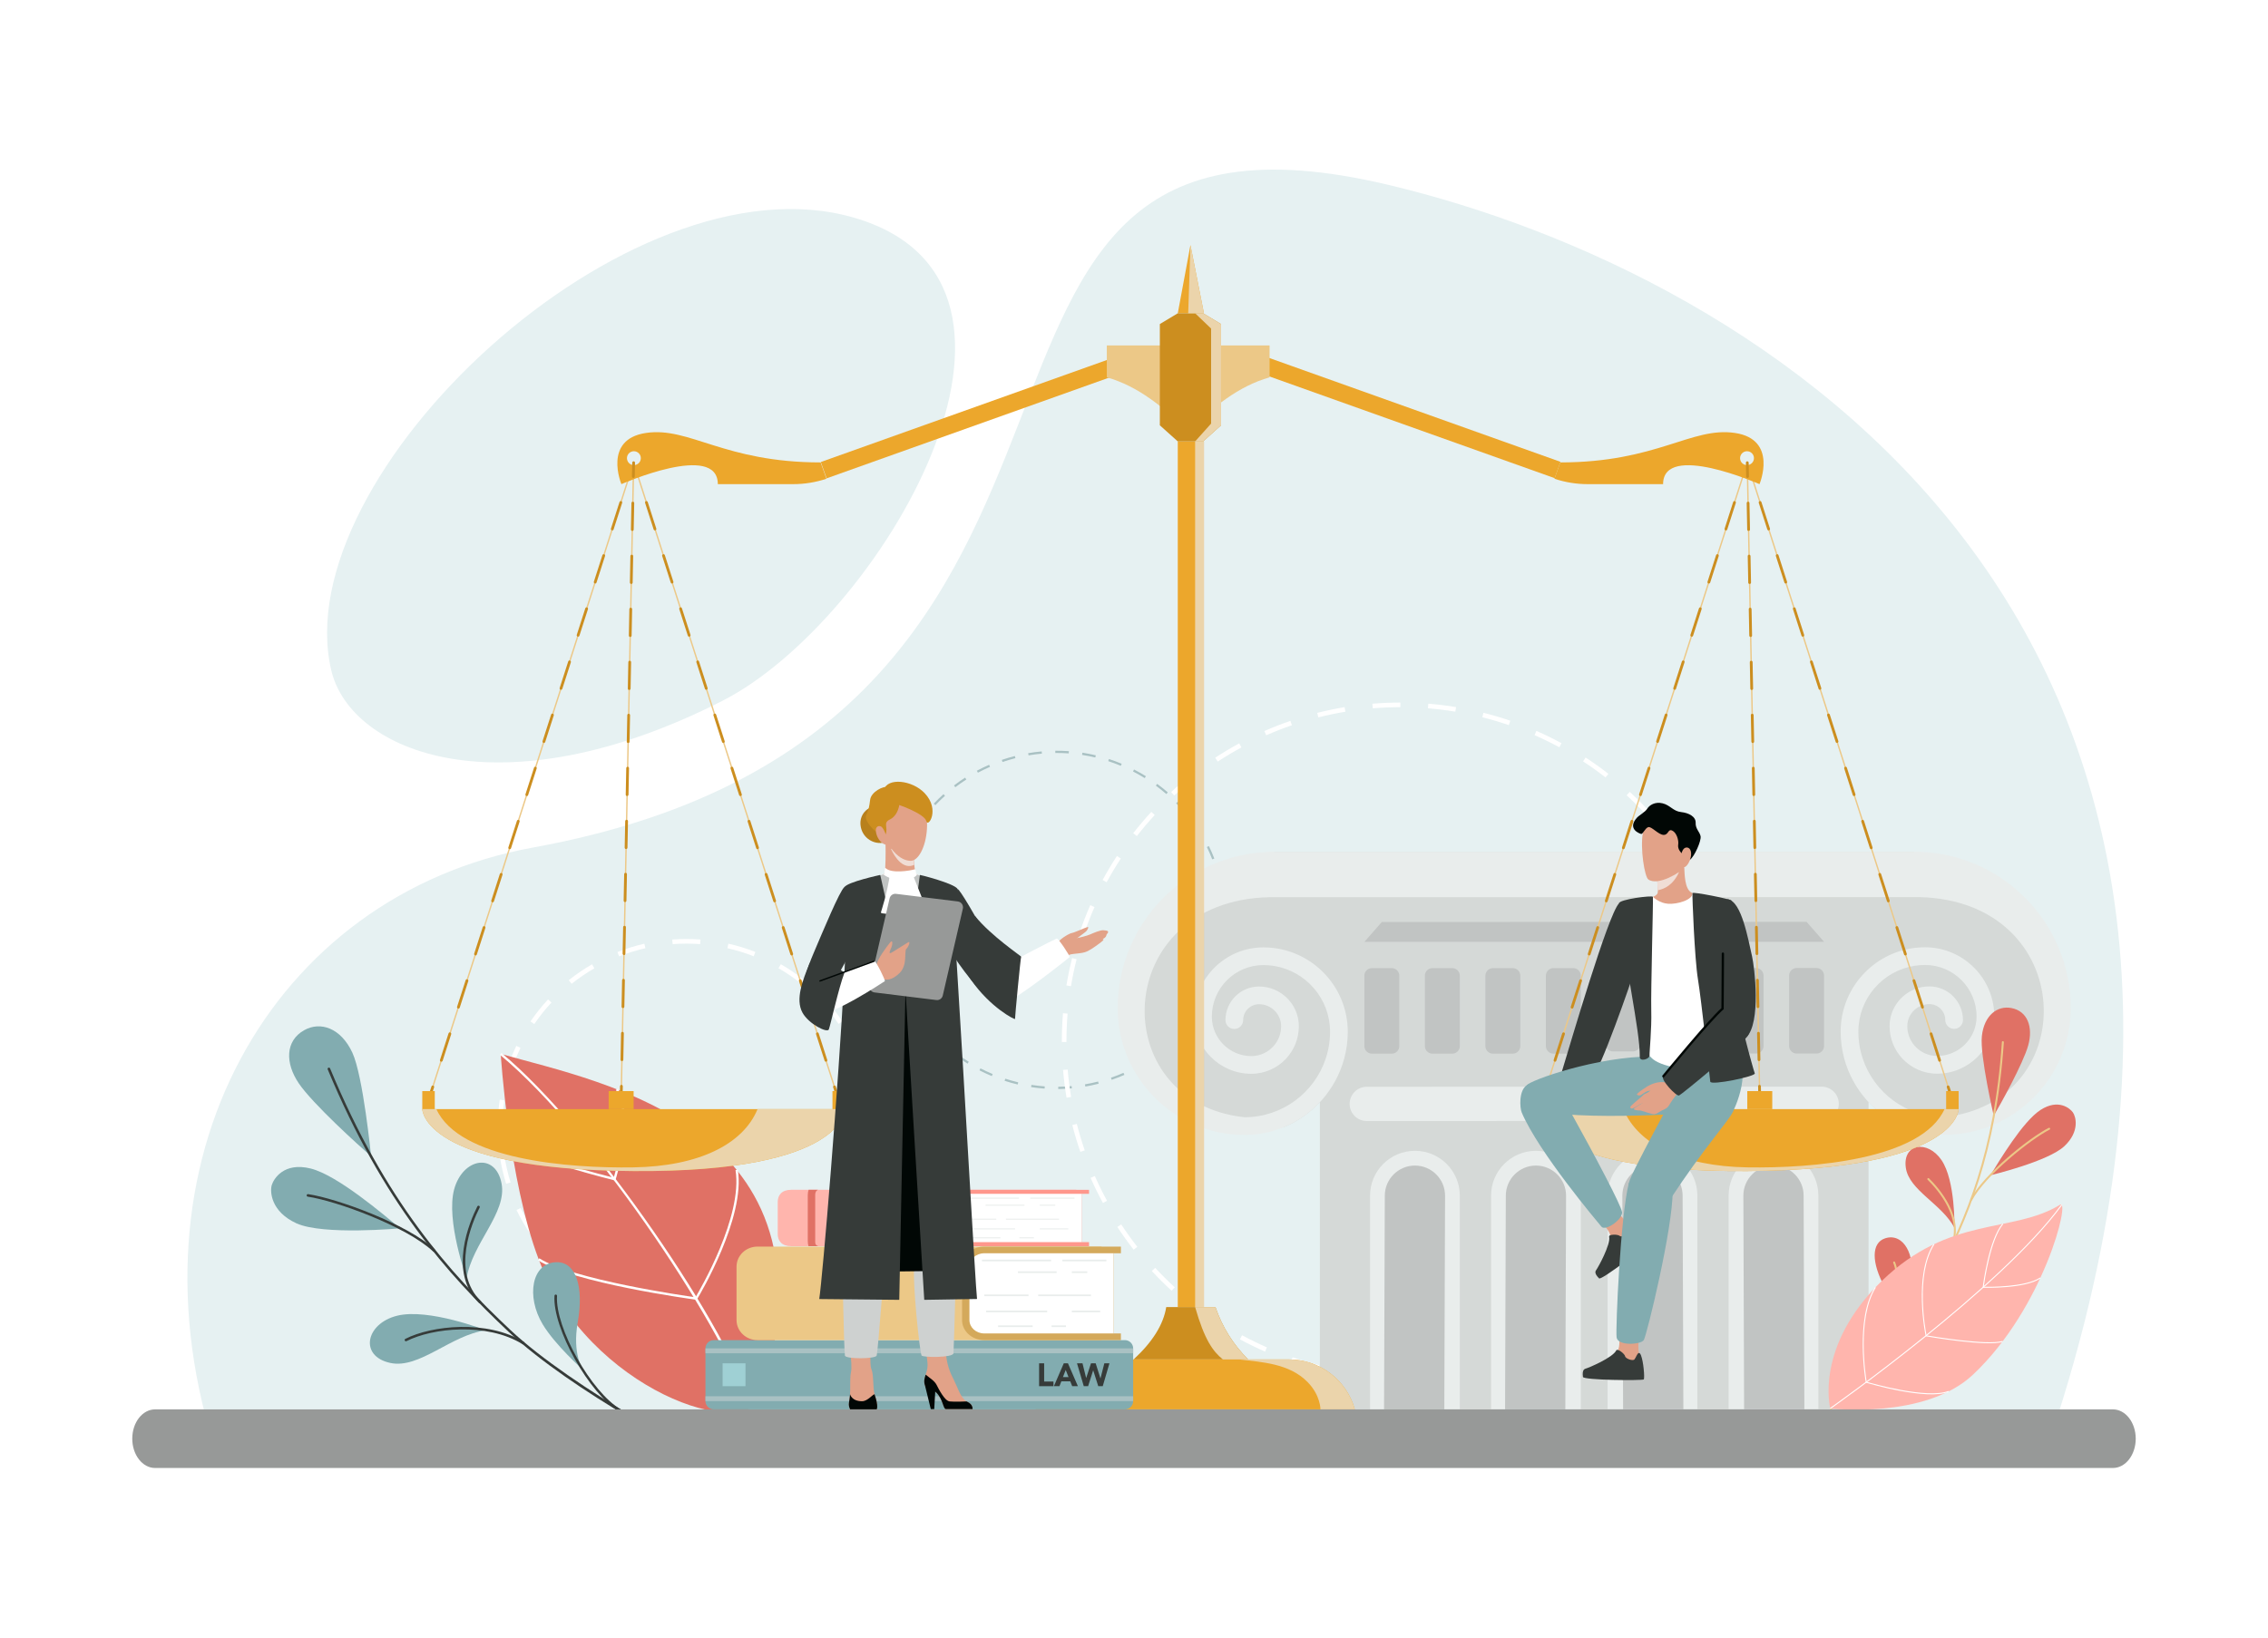 <?xml version="1.0" encoding="utf-8"?>
<!-- Generator: Adobe Illustrator 27.5.0, SVG Export Plug-In . SVG Version: 6.00 Build 0)  -->
<svg version="1.1" id="Layer_1" xmlns="http://www.w3.org/2000/svg" xmlns:xlink="http://www.w3.org/1999/xlink" x="0px" y="0px"
	 viewBox="0 0 3600 2600" style="enable-background:new 0 0 3600 2600;" xml:space="preserve">
<rect x="0" y="0" style="fill:#FFFFFF;" width="3600" height="2600"/>
<g>
	<path style="fill:#E6F1F2;" d="M3244.207,2313.984c462.141-1333.168-451.69-1880.358-1040.483-2020.481
		c-824.043-196.109-288.899,857.55-1357.617,1052.107c-414.574,75.472-657.522,498.551-500.528,968.375H3244.207z"/>
	<path style="fill:#E6F1F2;" d="M525.932,1064.626c-73.657-310.059,471.27-822.98,829.451-719.093s40.411,640.519-208.861,767.236
		C794.66,1291.636,556.765,1194.414,525.932,1064.626z"/>
	<path style="fill:#A9C1C3;" d="M1732.902,1723.148c-3.382,0.717-6.764,1.366-10.141,1.95l-0.604-3.484
		c6.982-1.211,14.006-2.712,20.867-4.461l0.874,3.426C1740.269,1721.507,1736.602,1722.364,1732.902,1723.148z M1701.331,1727.923
		c-7.146,0.653-14.41,1.022-21.587,1.097l-0.036-3.537c7.082-0.073,14.249-0.437,21.3-1.083L1701.331,1727.923z M1764.609,1714.397
		l-1.146-3.344c6.711-2.301,13.401-4.898,19.881-7.722l1.414,3.241C1778.189,1709.434,1771.411,1712.067,1764.609,1714.397z
		 M1658.139,1728.369c-7.161-0.505-14.389-1.314-21.486-2.401l0.537-3.496c7,1.073,14.133,1.87,21.197,2.371L1658.139,1728.369z
		 M1804.209,1697.14l-1.67-3.116c6.242-3.346,12.424-6.991,18.375-10.831l1.918,2.972
		C1816.801,1690.057,1810.536,1693.75,1804.209,1697.14z M1615.42,1721.834c-6.983-1.657-13.991-3.623-20.828-5.842l1.091-3.363
		c6.748,2.189,13.663,4.128,20.553,5.762L1615.42,1721.834z M1840.493,1673.729l-2.151-2.806
		c5.612-4.303,11.125-8.894,16.385-13.648l2.371,2.625C1851.766,1664.715,1846.181,1669.369,1840.493,1673.729z M1574.307,1708.494
		c-6.628-2.758-13.227-5.818-19.614-9.1l1.617-3.146c6.301,3.238,12.814,6.26,19.356,8.981L1574.307,1708.494z M1872.538,1644.772
		l-2.575-2.423c4.853-5.152,9.56-10.569,13.991-16.101l2.76,2.211C1882.225,1634.065,1877.455,1639.554,1872.538,1644.772z
		 M1535.872,1688.753c-6.104-3.781-12.129-7.855-17.906-12.109l2.097-2.849c5.702,4.198,11.646,8.22,17.671,11.951
		L1535.872,1688.753z M1899.539,1611.058l-2.928-1.981c3.975-5.871,7.759-11.972,11.248-18.132l3.077,1.741
		C1907.401,1598.93,1903.567,1605.11,1899.539,1611.058z M1501.085,1663.138c-5.425-4.707-10.721-9.691-15.74-14.809l2.525-2.477
		c4.954,5.052,10.18,9.969,15.533,14.616L1501.085,1663.138z M1920.829,1573.458l-3.207-1.491
		c2.992-6.438,5.753-13.065,8.208-19.697l3.318,1.228C1926.658,1560.218,1923.859,1566.933,1920.829,1573.458z M1470.847,1632.303
		c-4.598-5.514-9.024-11.281-13.157-17.137l2.89-2.039c4.077,5.78,8.445,11.47,12.982,16.913L1470.847,1632.303z M1935.832,1532.933
		l-3.405-0.959c1.919-6.819,3.58-13.807,4.942-20.766l3.47,0.68C1939.461,1518.939,1937.776,1526.02,1935.832,1532.933z
		 M1445.966,1597.024c-3.646-6.178-7.086-12.588-10.223-19.045l3.182-1.546c3.095,6.373,6.489,12.697,10.089,18.795
		L1445.966,1597.024z M1944.126,1490.502l-3.515-0.395c0.791-7.031,1.302-14.189,1.519-21.276l3.536,0.109
		C1945.444,1476.123,1944.927,1483.378,1944.126,1490.502z M1427.097,1558.165c-2.603-6.694-4.966-13.572-7.018-20.441l3.39-1.011
		c2.024,6.778,4.356,13.566,6.926,20.172L1427.097,1558.165z M1945.454,1447.322l-3.531,0.18c-0.358-7.08-1.008-14.227-1.93-21.243
		l3.507-0.461C1944.434,1432.907,1945.092,1440.15,1945.454,1447.322z M1418.168,1516.048l-3.46,0.733l-0.134-0.633
		c-1.493-7.044-2.717-14.213-3.639-21.304l3.508-0.457c0.91,7,2.118,14.075,3.591,21.028L1418.168,1516.048z M1936.379,1405.24
		c-1.484-6.954-3.259-13.911-5.273-20.675l3.391-1.008c2.04,6.853,3.837,13.9,5.341,20.947L1936.379,1405.24z M1412.541,1473.143
		l-3.532,0.173c-0.351-7.172-0.413-14.443-0.184-21.614l3.533,0.113C1412.133,1458.891,1412.194,1466.066,1412.541,1473.143z
		 M1924.2,1364.384c-2.557-6.6-5.42-13.181-8.507-19.559l3.183-1.54c3.13,6.463,6.031,13.133,8.622,19.821L1924.2,1364.384z
		 M1413.902,1430.54l-3.513-0.399c0.807-7.126,1.922-14.319,3.311-21.382l3.47,0.684
		C1415.801,1416.41,1414.702,1423.509,1413.902,1430.54z M1905.627,1326.019c-3.585-6.091-7.47-12.118-11.547-17.914l2.894-2.036
		c4.131,5.875,8.068,11.984,11.701,18.157L1905.627,1326.019z M1422.136,1388.683l-3.403-0.963
		c1.951-6.909,4.208-13.825,6.711-20.558l3.315,1.232C1426.292,1375.039,1424.063,1381.864,1422.136,1388.683z M1881.121,1291.175
		c-4.526-5.441-9.334-10.768-14.288-15.829l2.528-2.474c5.02,5.13,9.892,10.526,14.48,16.043L1881.121,1291.175z M1436.992,1348.708
		l-3.205-1.496c3.035-6.511,6.371-12.975,9.915-19.214l3.074,1.746C1443.28,1335.902,1439.988,1342.282,1436.992,1348.708z
		 M1851.317,1260.71c-5.351-4.654-10.951-9.144-16.642-13.346l2.101-2.846c5.767,4.259,11.441,8.807,16.862,13.522L1851.317,1260.71
		z M1458.046,1311.624l-2.924-1.986c4.029-5.936,8.351-11.784,12.846-17.386l2.757,2.215
		C1466.291,1299.994,1462.025,1305.768,1458.046,1311.624z M1817.015,1235.391c-6.019-3.739-12.263-7.281-18.56-10.525l1.618-3.143
		c6.382,3.286,12.71,6.874,18.808,10.663L1817.015,1235.391z M1484.738,1278.384l-2.573-2.427
		c4.925-5.215,10.125-10.297,15.457-15.102l2.368,2.626C1494.729,1268.223,1489.596,1273.238,1484.738,1278.384z M1779.107,1215.861
		c-6.553-2.735-13.285-5.232-20.008-7.422l1.095-3.363c6.814,2.22,13.635,4.752,20.276,7.521L1779.107,1215.861z M1516.391,1249.855
		l-2.149-2.81c5.695-4.354,11.642-8.532,17.677-12.418l1.915,2.973C1527.879,1241.435,1522.009,1245.557,1516.391,1249.855z
		 M1738.554,1202.652c-6.89-1.645-13.938-3.027-20.948-4.108l0.541-3.497c7.102,1.097,14.245,2.497,21.228,4.165L1738.554,1202.652z
		 M1552.224,1226.793l-1.667-3.12c6.33-3.38,12.879-6.546,19.464-9.404l1.407,3.243
		C1564.932,1220.333,1558.47,1223.455,1552.224,1226.793z M1696.41,1196.149c-7.055-0.508-14.229-0.734-21.318-0.668l-0.033-3.537
		c7.186-0.065,14.454,0.162,21.606,0.678L1696.41,1196.149z M1591.321,1209.812l-1.144-3.348c6.782-2.315,13.751-4.386,20.717-6.157
		l0.871,3.427C1604.892,1205.482,1598.012,1207.527,1591.321,1209.812z M1653.789,1196.535c-7.044,0.635-14.162,1.564-21.152,2.763
		l-0.597-3.485c7.084-1.215,14.294-2.157,21.43-2.801L1653.789,1196.535z"/>
	<path style="fill:#FFFFFF;" d="M1067.81,2089.48c-14.894-1.073-29.799-3.277-44.299-6.543l1.615-7.171
		c14.144,3.187,28.683,5.333,43.215,6.385L1067.81,2089.48z M1112.589,2089.408l-0.553-7.329
		c14.521-1.098,29.049-3.294,43.186-6.532l1.644,7.164C1142.37,2086.031,1127.476,2088.285,1112.589,2089.408z M980.655,2069.82
		c-13.864-5.419-27.456-11.944-40.394-19.398l3.668-6.367c12.619,7.268,25.876,13.635,39.403,18.918L980.655,2069.82z
		 M1199.65,2069.457l-2.699-6.841c13.495-5.323,26.716-11.725,39.292-19.025l3.689,6.36
		C1227.038,2057.434,1213.486,2063.999,1199.65,2069.457z M903.227,2025.22c-11.65-9.27-22.711-19.503-32.879-30.413l5.376-5.01
		c9.92,10.645,20.712,20.626,32.082,29.673L903.227,2025.22z M1276.867,2024.649l-4.594-5.742
		c11.33-9.066,22.094-19.079,31.985-29.76l5.391,4.996C1299.51,2005.089,1288.481,2015.354,1276.867,2024.649z M842.347,1959.868
		c-8.441-12.303-16.007-25.324-22.488-38.7l6.611-3.208c6.324,13.049,13.706,25.751,21.936,37.752L842.347,1959.868z
		 M1337.56,1959.1l-6.073-4.142c8.186-12.012,15.533-24.746,21.835-37.849l6.625,3.187
		C1353.488,1933.73,1345.955,1946.783,1337.56,1959.1z M803.396,1879.515c-4.414-14.223-7.785-28.909-10.017-43.653l7.264-1.098
		c2.182,14.377,5.47,28.701,9.773,42.569L803.396,1879.515z M1376.278,1878.564l-7.027-2.153
		c4.256-13.889,7.497-28.224,9.629-42.605l7.271,1.077C1383.965,1849.63,1380.642,1864.323,1376.278,1878.564z M797.324,1791.201
		h-7.35v-0.646c0-14.962,1.112-29.986,3.302-44.65l7.271,1.084c-2.139,14.309-3.223,28.967-3.223,43.566V1791.201z
		 M1382.056,1790.232c-0.014-14.589-1.116-29.246-3.273-43.566l7.271-1.098c2.211,14.679,3.338,29.706,3.352,44.657
		L1382.056,1790.232z M810.23,1704.391l-7.027-2.161c4.382-14.227,9.891-28.263,16.376-41.718l6.618,3.194
		C819.873,1676.828,814.501,1690.516,810.23,1704.391z M1369.057,1704.079c-4.292-13.875-9.676-27.549-16.01-40.645l6.618-3.201
		c6.492,13.43,12.016,27.452,16.412,41.679L1369.057,1704.079z M848.079,1625.879l-6.072-4.149
		c8.398-12.296,17.801-24.075,27.944-35.007l5.391,5.003C865.442,1602.389,856.272,1613.881,848.079,1625.879z M1331.146,1625.657
		c-8.201-11.987-17.378-23.465-27.28-34.117l5.383-5.003c10.15,10.918,19.556,22.682,27.962,34.971L1331.146,1625.657z
		 M907.351,1561.992l-4.587-5.742c11.646-9.303,24.082-17.801,36.963-25.259l3.682,6.36
		C930.844,1544.625,918.713,1552.916,907.351,1561.992z M1271.821,1561.838c-11.366-9.069-23.511-17.353-36.098-24.624l3.675-6.367
		c12.902,7.454,25.356,15.946,37.009,25.241L1271.821,1561.838z M982.726,1518.368l-2.692-6.841
		c13.871-5.455,28.27-9.898,42.798-13.207l1.629,7.164C1010.297,1508.714,996.253,1513.046,982.726,1518.368z M1196.345,1518.253
		c-13.538-5.308-27.599-9.629-41.783-12.841l1.622-7.171c14.546,3.298,28.959,7.727,42.845,13.172L1196.345,1518.253z
		 M1067.663,1499.006l-0.546-7.329c14.822-1.105,30.015-1.112,44.772-0.029l-0.538,7.329
		C1096.949,1497.922,1082.126,1497.929,1067.663,1499.006z"/>
	<path style="fill:#FFFFFF;" d="M2224.063,2190.664l-0.014-7.35c14.578-0.025,29.307-0.65,43.778-1.855l0.61,7.322
		C2253.769,2190.007,2238.839,2190.639,2224.063,2190.664z M2179.682,2188.941c-14.704-1.177-29.541-2.979-44.087-5.358l1.184-7.257
		c14.352,2.351,28.984,4.127,43.491,5.287L2179.682,2188.941z M2312.51,2183.263l-1.213-7.25c14.359-2.405,28.783-5.441,42.87-9.019
		l1.809,7.121C2341.695,2177.747,2327.07,2180.826,2312.51,2183.263z M2092.09,2174.593c-14.32-3.585-28.654-7.817-42.608-12.576
		l2.376-6.956c13.757,4.691,27.894,8.865,42.02,12.404L2092.09,2174.593z M2398.537,2161.385l-2.397-6.948
		c13.728-4.734,27.441-10.114,40.76-15.989l2.964,6.726C2426.359,2151.131,2412.455,2156.583,2398.537,2161.385z M2008.04,2145.931
		c-13.498-5.896-26.942-12.446-39.956-19.47l3.489-6.467c12.838,6.927,26.095,13.387,39.41,19.204L2008.04,2145.931z
		 M2479.716,2125.582l-3.517-6.453c12.773-6.952,25.414-14.528,37.577-22.514l4.034,6.145
		C2505.478,2110.856,2492.661,2118.536,2479.716,2125.582z M1929.883,2103.75c-12.339-8.043-24.516-16.714-36.195-25.78l4.508-5.807
		c11.517,8.94,23.529,17.496,35.699,25.428L1929.883,2103.75z M2553.904,2076.869l-4.529-5.793
		c11.467-8.962,22.7-18.512,33.385-28.381l4.989,5.398C2576.912,2058.098,2565.525,2067.781,2553.904,2076.869z M1859.744,2049.305
		c-10.871-9.977-21.462-20.525-31.475-31.357l5.398-4.989c9.877,10.684,20.324,21.089,31.045,30.926L1859.744,2049.305z
		 M2619.115,2016.635l-5.412-4.974c9.855-10.727,19.373-21.986,28.299-33.464l5.8,4.508
		C2638.757,1994.344,2629.107,2005.757,2619.115,2016.635z M1799.474,1984.119c-9.102-11.628-17.819-23.766-25.916-36.073
		l6.144-4.041c7.982,12.141,16.581,24.114,25.557,35.584L1799.474,1984.119z M2673.606,1946.532l-6.159-4.02
		c7.975-12.217,15.519-24.889,22.424-37.666l6.467,3.496C2689.337,1921.298,2681.689,1934.146,2673.606,1946.532z
		 M1750.714,1909.964c-7.059-12.956-13.66-26.361-19.617-39.834l6.726-2.972c5.871,13.29,12.382,26.508,19.344,39.288
		L1750.714,1909.964z M2715.838,1868.393l-6.733-2.95c5.839-13.34,11.187-27.089,15.892-40.857l6.956,2.376
		C2727.179,1840.923,2721.76,1854.862,2715.838,1868.393z M1714.857,1828.81c-4.82-13.94-9.112-28.256-12.755-42.554l7.12-1.816
		c3.596,14.101,7.828,28.22,12.583,41.966L1714.857,1828.81z M2744.549,1784.364l-7.128-1.787
		c3.539-14.105,6.532-28.536,8.894-42.899l7.25,1.192C2751.171,1755.434,2748.138,1770.066,2744.549,1784.364z M1692.929,1742.797
		c-2.44-14.542-4.307-29.369-5.541-44.069l7.322-0.617c1.22,14.499,3.061,29.124,5.47,43.466L1692.929,1742.797z M2758.952,1696.779
		l-7.329-0.589c1.148-14.266,1.73-28.78,1.73-43.139v-0.642h7.35v0.642C2760.703,1667.604,2760.115,1682.319,2758.952,1696.779z
		 M1692.821,1654.34h-7.35v-1.288c0-14.761,0.607-29.691,1.802-44.37l7.329,0.596c-1.181,14.481-1.78,29.211-1.78,43.775V1654.34z
		 M2751.515,1608.634c-1.198-14.503-3.022-29.132-5.412-43.477l7.25-1.206c2.423,14.542,4.271,29.372,5.488,44.073
		L2751.515,1608.634z M1699.967,1565.796l-7.25-1.199c2.408-14.546,5.459-29.178,9.066-43.484l7.128,1.794
		C1705.354,1537.02,1702.343,1551.451,1699.967,1565.796z M2737.109,1522.284c-3.585-14.122-7.802-28.249-12.529-41.984l6.948-2.39
		c4.795,13.925,9.069,28.245,12.708,42.565L2737.109,1522.284z M1721.385,1480.914l-6.955-2.383
		c4.791-13.961,10.229-27.894,16.161-41.413l6.733,2.957C1731.47,1453.404,1726.109,1467.146,1721.385,1480.914z M2708.617,1439.533
		c-5.868-13.319-12.361-26.544-19.302-39.314l6.46-3.51c7.034,12.945,13.62,26.357,19.567,39.859L2708.617,1439.533z
		 M1756.604,1400.693l-6.46-3.503c7.038-12.981,14.7-25.819,22.779-38.158l6.151,4.027
		C1771.107,1375.229,1763.545,1387.891,1756.604,1400.693z M2666.82,1362.632c-7.96-12.141-16.545-24.121-25.514-35.613l5.792-4.522
		c9.094,11.65,17.798,23.798,25.866,36.109L2666.82,1362.632z M1804.567,1327.399l-5.8-4.515
		c9.055-11.617,18.72-23.023,28.73-33.894l5.405,4.974C1823.032,1304.692,1813.496,1315.943,1804.567,1327.399z M2612.946,1293.613
		c-9.848-10.681-20.281-21.099-31.009-30.962l4.974-5.412c10.875,9.999,21.451,20.561,31.439,31.393L2612.946,1293.613z
		 M1863.885,1262.977l-4.981-5.405c10.842-9.992,22.241-19.657,33.88-28.733l4.522,5.792
		C1885.825,1243.586,1874.58,1253.122,1863.885,1262.977z M2548.481,1234.334c-11.506-8.954-23.508-17.525-35.667-25.471l4.02-6.151
		c12.328,8.054,24.495,16.742,36.163,25.823L2548.481,1234.334z M1932.933,1209.146l-4.027-6.151
		c12.36-8.097,25.187-15.759,38.126-22.776l3.503,6.46C1957.776,1193.599,1945.125,1201.157,1932.933,1209.146z M2475.154,1186.417
		c-12.791-6.923-26.042-13.401-39.378-19.251l2.95-6.733c13.527,5.932,26.96,12.5,39.931,19.524L2475.154,1186.417z
		 M2009.863,1167.403l-2.957-6.726c13.477-5.929,27.387-11.366,41.341-16.165l2.39,6.948
		C2036.874,1156.195,2023.156,1161.557,2009.863,1167.403z M2394.923,1151.249c-13.76-4.712-27.894-8.904-42.005-12.454l1.795-7.128
		c14.309,3.6,28.64,7.849,42.594,12.626L2394.923,1151.249z M2092.625,1138.957l-1.802-7.128c14.273-3.611,28.902-6.668,43.48-9.094
		l1.206,7.25C2121.132,1132.378,2106.704,1135.397,2092.625,1138.957z M2310.03,1129.884c-14.306-2.362-28.934-4.156-43.484-5.337
		l0.596-7.329c14.747,1.199,29.58,3.018,44.087,5.416L2310.03,1129.884z M2178.986,1124.598l-0.603-7.329
		c14.668-1.206,29.602-1.82,44.378-1.827l0.003,7.35C2208.186,1122.8,2193.457,1123.406,2178.986,1124.598z"/>
	<g>
		<path style="fill:#E07165;" d="M794.832,1673.274c162.161,45.89,542.329,114.938,415.444,540.307
			c-23.509,78.811-276.393-6.652-355.22-214.214C806.899,1872.563,794.832,1673.274,794.832,1673.274z"/>
		<path style="fill:#FFFFFF;" d="M1192.469,2235.418c-31.731-118.935-249.905-441.936-396.454-563.569l-2.367,2.847
			c156.318,129.745,366.546,454.112,395.247,561.675L1192.469,2235.418z"/>
		<path style="fill:#FFFFFF;" d="M976.674,1874.294l0.523-1.653c1.261-3.995,30.592-98.314,3.594-144.089l-3.186,1.88
			c24.258,41.132,0.411,126.446-3.436,139.428c-14.607-3.647-118.851-30.141-162.154-53.776l-1.776,3.254
			c46.806,25.544,163.579,54.255,164.752,54.544L976.674,1874.294z"/>
		<path style="fill:#FFFFFF;" d="M1106.68,2062.351c4.294-7.121,76.812-128.943,64.466-205.221l-3.659,0.59
			c11.841,73.131-56.239,189.757-63.532,201.978c-16.478-2.309-195.046-27.983-247.899-61.892l-1.999,3.119
			c55.835,35.821,242.675,61.533,250.604,62.61l1.198,0.165l0.63-1.031C1106.506,2062.639,1106.572,2062.531,1106.68,2062.351z"/>
	</g>
	<g>
		<path style="fill:#82ACB0;" d="M771.269,2112.091c0,0-91.096-35.587-141.045-23.106c-49.949,12.482-60.359,64.219-10.749,74.929
			C665.885,2173.934,715.555,2119.601,771.269,2112.091z"/>
		<path style="fill:#82ACB0;" d="M740.655,2029.568c0,0-33.367-91.932-19.678-141.564c13.69-49.632,65.664-58.784,75.168-8.929
			C805.037,1925.716,749.515,1974.052,740.655,2029.568z"/>
		<path style="fill:#82ACB0;" d="M925.157,2174.587c0,0-43.768-38.773-63.745-71.986c-26.458-43.989-17.864-98.053,22.239-98.604
			c30.605-0.421,43.382,38.978,33.376,95.456C908.102,2149.837,925.157,2174.587,925.157,2174.587z"/>
		<path style="fill:#82ACB0;" d="M635.158,1950.192c-26.159-21.664-99.388-84.367-142.111-94.965
			c-42.723-10.599-58.767,16.621-61.719,26.44c-2.952,9.82-1.644,42.025,39.304,60.625
			C513.139,1961.599,635.158,1950.192,635.158,1950.192z"/>
		<path style="fill:#82ACB0;" d="M588.988,1835.523c-19.319-16.437-92.745-83.089-114.672-115.431
			c-21.928-32.341-21.469-67.484,8.333-84.352c26.016-14.725,58.443-3.556,76.613,35.464
			C576.413,1708.035,588.988,1835.523,588.988,1835.523z"/>
		<path style="fill:#363B39;" d="M1003.504,2248.491l-6.813,0.879c-63.228-37.305-139.489-87.937-189.447-134.931
			c-97.112-91.35-199.105-205.032-287.066-416.576c-0.418-1.049,0.07-2.241,1.094-2.656c1.046-0.443,2.212,0.048,2.655,1.094
			c87.665,210.839,189.304,324.156,286.092,415.189C859.447,2157.963,938.852,2210.498,1003.504,2248.491z"/>
		<path style="fill:#363B39;" d="M690.632,1986.78c0.614-0.816,0.525-1.981-0.236-2.693
			c-43.682-40.922-156.71-81.649-201.313-88.151c-1.105-0.163-2.133,0.604-2.295,1.714c-0.163,1.105,0.604,2.132,1.714,2.295
			c44.155,6.438,155.989,46.687,199.124,87.098c0.817,0.763,2.1,0.723,2.863-0.094
			C690.541,1986.894,690.587,1986.84,690.632,1986.78z"/>
		<path style="fill:#363B39;" d="M763.468,2068.554c0.602-0.8,0.531-1.942-0.201-2.661c-47.81-46.885-13.566-125.648-1.932-148.67
			c0.506-1.001,0.105-2.219-0.893-2.722s-2.211-0.069-2.722,0.893c-11.949,23.646-47.062,104.583,2.707,153.392
			c0.803,0.782,2.084,0.771,2.867-0.026C763.358,2068.694,763.413,2068.627,763.468,2068.554z"/>
		<path style="fill:#363B39;" d="M832.247,2133.677c0.038-0.051,0.073-0.104,0.108-0.156c0.589-0.953,0.291-2.202-0.659-2.789
			c-58.602-36.121-146.994-26.136-188.273-5.042c-0.982,0.509-1.395,1.728-0.881,2.724c0.508,0.996,1.727,1.389,2.724,0.881
			c40.432-20.658,126.968-30.455,184.302,4.885C830.467,2134.733,831.627,2134.502,832.247,2133.677z"/>
		<path style="fill:#363B39;" d="M985.996,2240.753c0.05-0.066,0.094-0.132,0.135-0.206c0.564-0.967,0.234-2.206-0.736-2.766
			c-46.788-27.173-104.496-129.95-101.222-180.283c0.071-1.115-0.774-2.077-1.892-2.151c-1.121-0.076-2.083,0.775-2.151,1.892
			c-3.343,51.406,55.507,156.328,103.234,184.044C984.26,2241.803,985.389,2241.559,985.996,2240.753z"/>
	</g>
	<g>
		<path style="fill:#D5D9D7;" d="M3054.462,1362.558c-5.293,0-10.517,0.187-15.717,0.586v-10.845h-517.039v0.167h-499.456v10.845
			c-5.2-0.398-10.423-0.586-15.717-0.586c-118.474,0-214.484,96.011-214.484,214.484c0,118.45,96.011,214.484,214.484,214.484
			c10.868,0,21.549-0.82,31.996-2.389c21.57-9.026,40.763-22.582,56.504-39.406v487.761l870.929-0.167V1749.73
			c15.741,16.825,34.934,30.381,56.504,39.406c10.447,1.569,21.128,2.389,31.996,2.389c118.474,0,214.485-96.034,214.485-214.484
			C3268.947,1458.568,3172.936,1362.558,3054.462,1362.558z"/>
		<path style="fill:#C1C4C3;" d="M2209.073,1672.909h-31.357c-6.653,0-12.046-5.393-12.046-12.047v-111.76
			c0-6.653,5.393-12.046,12.046-12.046h31.357c6.653,0,12.046,5.393,12.046,12.046v111.76
			C2221.12,1667.516,2215.726,1672.909,2209.073,1672.909z"/>
		<path style="fill:#C1C4C3;" d="M2305.115,1672.909h-31.357c-6.653,0-12.046-5.393-12.046-12.047v-111.76
			c0-6.653,5.393-12.046,12.046-12.046h31.357c6.653,0,12.046,5.393,12.046,12.046v111.76
			C2317.162,1667.516,2311.769,1672.909,2305.115,1672.909z"/>
		<path style="fill:#C1C4C3;" d="M2401.158,1672.909h-31.357c-6.653,0-12.046-5.393-12.046-12.047v-111.76
			c0-6.653,5.393-12.046,12.046-12.046h31.357c6.653,0,12.046,5.393,12.046,12.046v111.76
			C2413.204,1667.516,2407.811,1672.909,2401.158,1672.909z"/>
		<path style="fill:#C1C4C3;" d="M2497.2,1672.909h-31.357c-6.653,0-12.046-5.393-12.046-12.047v-111.76
			c0-6.653,5.393-12.046,12.046-12.046h31.357c6.653,0,12.046,5.393,12.046,12.046v111.76
			C2509.246,1667.516,2503.853,1672.909,2497.2,1672.909z"/>
		<path style="fill:#E9EDEC;" d="M2317.162,2237.492h-142.49v-339.104c0-39.347,31.897-71.245,71.245-71.245l0,0
			c39.348,0,71.245,31.897,71.245,71.245V2237.492z"/>
		<path style="fill:#C1C4C3;" d="M2196.915,2237.659l1.179-339.271c0-26.369,21.453-47.823,47.823-47.823
			s47.823,21.454,47.823,47.823l-1.179,339.271H2196.915z"/>
		<path style="fill:#E9EDEC;" d="M2509.246,2237.492h-142.49v-339.104c0-39.347,31.897-71.245,71.245-71.245h0
			c39.347,0,71.245,31.897,71.245,71.245V2237.492z"/>
		<path style="fill:#C1C4C3;" d="M2389,2237.659l1.179-339.271c0-26.369,21.454-47.823,47.823-47.823s47.823,21.454,47.823,47.823
			l-1.179,339.271H2389z"/>
		<path style="fill:#E9EDEC;" d="M3046.382,1352.427v-0.129h-524.675v0.167h-507.092v0.129
			c-133.316,4.05-240.507,113.733-240.507,248.014c0,111.025,90.318,201.344,201.32,201.344c22.346,0,43.66-4.497,63.101-12.648
			c46.237-19.347,81.77-59.307,95.074-108.331c3.724-13.679,5.715-28.061,5.715-42.911c0-68.137-51.156-124.54-117.068-132.855
			c-5.528-0.703-11.149-1.054-16.841-1.054c-60.642,0-109.948,49.329-109.948,109.948c0,50.031,40.709,90.764,90.764,90.764
			c21.666,0,41.248-9.205,55.044-23.891c12.625-13.515,20.379-31.621,20.379-51.531c0-26.421-16.327-49.095-39.398-58.487
			c-7.332-3.022-15.342-4.661-23.751-4.661c-29.419,0-53.334,23.915-53.334,53.334c0,7.753,6.301,14.054,14.054,14.054
			c7.753,0,14.054-6.301,14.054-14.054c0-13.913,11.313-25.227,25.227-25.227c9.158,0,17.497,3.537,23.751,9.323
			c6.933,6.394,11.29,15.553,11.29,25.718c0,11.665-4.24,22.369-11.29,30.637c-8.666,10.189-21.596,16.677-36.025,16.677
			c-34.549,0-62.656-28.108-62.656-62.656c0-45.136,36.704-81.84,81.84-81.84c5.739,0,11.36,0.469,16.841,1.335
			c50.359,8.104,88.961,51.858,88.961,104.466c0,14.991-2.436,29.419-6.957,42.911c-17.989,53.896-68.957,92.872-128.827,92.872
			c-221.979-23.774-212.61-343.498,39.187-349.354h524.675v-0.167h507.092c251.797,5.856,261.166,325.579,39.187,349.354
			c-59.869,0-110.838-38.976-128.826-92.872c-4.521-13.492-6.957-27.92-6.957-42.911c0-52.608,38.601-96.362,88.96-104.466
			c5.481-0.867,11.103-1.335,16.841-1.335c45.136,0,81.84,36.704,81.84,81.84c0,34.549-28.107,62.656-62.656,62.656
			c-14.429,0-27.358-6.488-36.025-16.677c-7.05-8.268-11.29-18.973-11.29-30.637c0-10.166,4.357-19.324,11.29-25.718
			c6.254-5.786,14.593-9.323,23.751-9.323c13.914,0,25.226,11.313,25.226,25.227c0,7.753,6.302,14.054,14.054,14.054
			c7.753,0,14.054-6.301,14.054-14.054c0-29.419-23.915-53.334-53.334-53.334c-8.409,0-16.419,1.64-23.751,4.661
			c-23.071,9.393-39.398,32.066-39.398,58.487c0,19.91,7.753,38.016,20.378,51.531c13.796,14.686,33.378,23.891,55.044,23.891
			c50.055,0,90.764-40.733,90.764-90.764c0-60.619-49.305-109.947-109.948-109.947c-5.692,0-11.313,0.351-16.841,1.054
			c-65.912,8.315-117.068,64.718-117.068,132.855c0,14.85,1.991,29.232,5.715,42.911c13.304,49.024,48.837,88.984,95.074,108.331
			c19.441,8.151,40.756,12.648,63.102,12.648c111.002,0,201.32-90.319,201.32-201.344
			C3286.889,1466.16,3179.698,1356.477,3046.382,1352.427z"/>
		<path style="fill:#C1C4C3;" d="M2851.923,1672.742h31.357c6.653,0,12.046-5.393,12.046-12.046v-111.76
			c0-6.653-5.393-12.046-12.046-12.046h-31.357c-6.653,0-12.046,5.393-12.046,12.046v111.76
			C2839.877,1667.349,2845.27,1672.742,2851.923,1672.742z"/>
		<path style="fill:#C1C4C3;" d="M2755.881,1672.742h31.357c6.653,0,12.047-5.393,12.047-12.046v-111.76
			c0-6.653-5.394-12.046-12.047-12.046h-31.357c-6.653,0-12.046,5.393-12.046,12.046v111.76
			C2743.835,1667.349,2749.228,1672.742,2755.881,1672.742z"/>
		<path style="fill:#C1C4C3;" d="M2659.839,1672.742h31.357c6.653,0,12.046-5.393,12.046-12.046v-111.76
			c0-6.653-5.393-12.046-12.046-12.046h-31.357c-6.653,0-12.046,5.393-12.046,12.046v111.76
			C2647.793,1667.349,2653.186,1672.742,2659.839,1672.742z"/>
		<path style="fill:#C1C4C3;" d="M2560.455,1669.373h31.357c6.653,0,12.046-5.393,12.046-12.046v-111.76
			c0-6.653-5.393-12.046-12.046-12.046h-31.357c-6.653,0-12.046,5.393-12.046,12.046v111.76
			C2548.409,1663.98,2553.802,1669.373,2560.455,1669.373z"/>
		<polygon style="fill:#C1C4C3;" points="2895.327,1495.262 2867.602,1463.641 2193.395,1463.808 2165.67,1495.429 		"/>
		<path style="fill:#E9EDEC;" d="M2891.548,1725.309l-722.099,0.167c-15.01,0-27.179,12.168-27.179,27.178
			c0,15.01,12.168,27.178,27.179,27.178l722.099-0.167c15.01,0,27.178-12.168,27.178-27.179
			C2918.727,1737.478,2906.558,1725.309,2891.548,1725.309z"/>
		<path style="fill:#E9EDEC;" d="M2743.835,2237.325h142.49v-339.104c0-39.348-31.897-71.245-71.245-71.245l0,0
			c-39.347,0-71.245,31.897-71.245,71.245V2237.325z"/>
		<path style="fill:#C1C4C3;" d="M2864.082,2237.492l-1.179-339.271c0-26.369-21.454-47.823-47.823-47.823
			s-47.823,21.453-47.823,47.823l1.179,339.271H2864.082z"/>
		<path style="fill:#E9EDEC;" d="M2551.751,2237.325h142.49v-339.104c0-39.348-31.897-71.245-71.245-71.245l0,0
			c-39.347,0-71.245,31.897-71.245,71.245V2237.325z"/>
		<path style="fill:#C1C4C3;" d="M2671.997,2237.492l-1.179-339.271c0-26.369-21.454-47.823-47.823-47.823
			s-47.823,21.453-47.823,47.823l1.179,339.271H2671.997z"/>
	</g>
	<g>
		<path style="fill:#E07165;" d="M3100.405,2016.828c0,0,57.321-48.194,96.614-51.416c39.292-3.222,59.555,31.742,26.208,51.7
			C3192.03,2035.784,3142.657,2008.584,3100.405,2016.828z"/>
		<path style="fill:#E07165;" d="M3102.33,1949.457c0,0,1.609-74.872-20.515-107.503s-62.067-26.497-56.709,11.995
			C3030.118,1889.96,3082.262,1911.372,3102.33,1949.457z"/>
		<path style="fill:#E07165;" d="M3004.157,2099.967c0,0,22.215-38.875,28.541-67.871c8.379-38.404-11.138-75.502-40.358-66.047
			c-22.299,7.215-21.884,38.928-0.75,77.429C3010.444,2077.826,3004.157,2099.967,3004.157,2099.967z"/>
		<path style="fill:#E07165;" d="M3159.335,1865.967c13.648-22.14,51.349-85.608,79.729-103.793
			c28.38-18.185,46.704-2.387,51.258,4.009c4.554,6.396,11.519,30.074-13.608,53.625
			C3250.631,1844.257,3159.335,1865.967,3159.335,1865.967z"/>
		<path style="fill:#E07165;" d="M3164.642,1771.46c9.972-16.668,46.844-83.049,54.8-111.893
			c7.956-28.843-1.013-54.218-26.771-59.127c-22.486-4.286-43.259,11.782-46.848,44.546
			C3142.435,1675.91,3164.642,1771.46,3164.642,1771.46z"/>
		<path style="fill:#ECC887;" d="M2905.481,2237.76c-0.143-0.097-0.271-0.221-0.379-0.369c-0.506-0.694-0.351-1.663,0.342-2.166
			c22.076-16.044,124.57-130.198,166.704-209.315c47.825-89.804,93.703-196.953,105.47-371.41c0.056-0.856,0.798-1.502,1.65-1.445
			c0.85,0.056,1.506,0.793,1.445,1.65c-11.807,175.042-57.839,282.556-105.827,372.663
			c-44.143,82.891-146.37,194.92-167.618,210.363C2906.721,2238.13,2906.006,2238.119,2905.481,2237.76z"/>
		<path style="fill:#ECC887;" d="M3128.094,1906.133c-0.646-0.441-0.868-1.308-0.49-2.011
			c21.624-40.412,93.589-97.723,124.338-113.398c0.761-0.39,1.695-0.086,2.085,0.679c0.39,0.761,0.086,1.695-0.679,2.086
			c-30.441,15.519-101.656,72.19-123.01,112.097c-0.405,0.754-1.345,1.041-2.099,0.635
			C3128.188,1906.194,3128.141,1906.166,3128.094,1906.133z"/>
		<path style="fill:#ECC887;" d="M3095.365,1983.337c-0.633-0.432-0.862-1.278-0.508-1.979
			c23.153-45.751-21.037-94.458-35.131-108.296c-0.613-0.602-0.621-1.583-0.021-2.193c0.6-0.61,1.586-0.593,2.193-0.021
			c14.477,14.213,59.83,64.283,35.729,111.911c-0.39,0.765-1.322,1.071-2.085,0.685
			C3095.479,1983.411,3095.423,1983.376,3095.365,1983.337z"/>
		<path style="fill:#ECC887;" d="M3061.486,2047.467c-0.04-0.027-0.078-0.057-0.117-0.087c-0.661-0.547-0.752-1.526-0.207-2.185
			c33.624-40.597,100.183-55.075,135.304-49.92c0.837,0.128,1.436,0.911,1.308,1.759c-0.124,0.847-0.912,1.432-1.759,1.308
			c-34.399-5.047-99.566,9.113-132.462,48.831C3063.037,2047.796,3062.139,2047.913,3061.486,2047.467z"/>
		<path style="fill:#ECC887;" d="M2976.293,2162.903c-0.052-0.036-0.101-0.073-0.148-0.116c-0.647-0.563-0.712-1.542-0.146-2.187
			c27.255-31.204,43.852-119.922,29.11-155.621c-0.326-0.791,0.051-1.697,0.843-2.025c0.794-0.331,1.701,0.05,2.025,0.843
			c15.056,36.46-1.842,127.015-29.644,158.843C2977.811,2163.238,2976.931,2163.338,2976.293,2162.903z"/>
	</g>
	<g>
		<path style="fill:#ECC887;" d="M2447.929,1747.725c0.466,0,0.898-0.297,1.048-0.764l324.5-1008.759l324.5,1008.759
			c0.186,0.58,0.801,0.898,1.386,0.711c0.578-0.186,0.897-0.807,0.711-1.386L2773.477,731.011l-326.596,1015.275
			c-0.186,0.579,0.132,1.2,0.711,1.386C2447.704,1747.708,2447.817,1747.725,2447.929,1747.725z"/>
		<path style="fill:#ECC887;" d="M2793.293,1747.725c0.006,0,0.014,0,0.021,0c0.609-0.012,1.091-0.515,1.079-1.123l-19.816-1012.017
			c-0.012-0.607-0.417-1.14-1.123-1.08c-0.607,0.012-1.091,0.515-1.079,1.122l19.816,1012.017
			C2792.204,1747.247,2792.694,1747.725,2793.293,1747.725z"/>
		<polygon style="fill:#ECA72C;" points="1910.985,497.379 1869.497,497.379 1889.602,389.167 		"/>
		
			<rect x="1291.888" y="644.718" transform="matrix(0.942 -0.336 0.336 0.942 -130.73 560.3)" style="fill:#ECA72C;" width="528.505" height="27.526"/>
		
			<rect x="1958.833" y="644.718" transform="matrix(-0.942 -0.336 0.336 -0.942 4096.361 2024.697)" style="fill:#ECA72C;" width="528.505" height="27.526"/>
		<path style="fill:#ECC887;" d="M1331.297,1747.725c-0.465,0-0.898-0.297-1.048-0.764l-324.5-1008.759l-324.5,1008.759
			c-0.186,0.58-0.801,0.898-1.386,0.711c-0.578-0.186-0.897-0.807-0.711-1.386l326.597-1015.275l326.597,1015.275
			c0.186,0.579-0.132,1.2-0.711,1.386C1331.522,1747.708,1331.409,1747.725,1331.297,1747.725z"/>
		<g>
			<path style="fill:#CC8E1F;" d="M3099.025,1748.827c0.222,0,0.45-0.034,0.674-0.106c1.158-0.373,1.795-1.613,1.423-2.771
				l-6.743-20.963c-0.372-1.157-1.607-1.795-2.771-1.422c-1.158,0.373-1.795,1.613-1.423,2.771l6.743,20.963
				C3097.23,1748.232,3098.094,1748.827,3099.025,1748.827z"/>
			<path style="fill:#CC8E1F;" d="M3076.617,1684.158l-13.567-42.178c-0.372-1.158,0.264-2.398,1.423-2.771
				c1.161-0.374,2.398,0.267,2.771,1.422l13.568,42.178c0.372,1.158-0.265,2.398-1.423,2.771c-0.224,0.072-0.452,0.106-0.675,0.106
				C3077.783,1685.687,3076.918,1685.091,3076.617,1684.158z M3049.481,1599.802l-13.567-42.179
				c-0.372-1.158,0.264-2.398,1.422-2.771c1.159-0.374,2.399,0.267,2.771,1.423l13.568,42.179c0.372,1.158-0.265,2.398-1.423,2.771
				c-0.224,0.072-0.452,0.107-0.674,0.107C3050.647,1601.331,3049.782,1600.736,3049.481,1599.802z M3022.346,1515.446
				l-13.569-42.178c-0.372-1.158,0.265-2.398,1.423-2.771c1.162-0.375,2.398,0.267,2.771,1.422l13.569,42.178
				c0.372,1.158-0.265,2.398-1.423,2.771c-0.224,0.072-0.452,0.106-0.674,0.106
				C3023.512,1516.975,3022.647,1516.379,3022.346,1515.446z M2995.21,1431.091l-13.569-42.179
				c-0.372-1.158,0.265-2.398,1.423-2.771c1.16-0.376,2.398,0.266,2.771,1.423l13.569,42.179c0.372,1.158-0.265,2.398-1.423,2.771
				c-0.224,0.072-0.452,0.106-0.674,0.106C2996.376,1432.62,2995.511,1432.024,2995.21,1431.091z M2968.074,1346.734l-13.567-42.178
				c-0.372-1.158,0.264-2.398,1.422-2.771c1.152-0.371,2.398,0.266,2.771,1.423l13.567,42.178c0.372,1.158-0.264,2.398-1.422,2.771
				c-0.224,0.072-0.452,0.107-0.675,0.107C2969.24,1348.263,2968.375,1347.668,2968.074,1346.734z M2940.938,1262.379
				l-13.567-42.179c-0.372-1.158,0.264-2.398,1.422-2.771c1.161-0.372,2.398,0.266,2.771,1.423l13.567,42.179
				c0.372,1.158-0.264,2.398-1.422,2.771c-0.224,0.072-0.452,0.106-0.674,0.106
				C2942.104,1263.908,2941.239,1263.312,2940.938,1262.379z M2913.803,1178.023l-13.568-42.178
				c-0.372-1.158,0.264-2.398,1.422-2.771c1.159-0.374,2.399,0.267,2.771,1.422l13.569,42.178c0.372,1.158-0.264,2.398-1.423,2.771
				c-0.224,0.072-0.452,0.106-0.675,0.106C2914.969,1179.552,2914.104,1178.956,2913.803,1178.023z M2886.667,1093.667
				l-13.568-42.179c-0.372-1.158,0.264-2.398,1.422-2.771c1.154-0.372,2.397,0.265,2.771,1.423l13.569,42.179
				c0.372,1.158-0.265,2.398-1.423,2.771c-0.224,0.072-0.452,0.107-0.675,0.107
				C2887.833,1095.197,2886.969,1094.601,2886.667,1093.667z M2859.531,1009.311l-13.567-42.178
				c-0.372-1.158,0.264-2.398,1.423-2.771c1.16-0.376,2.398,0.266,2.771,1.422l13.568,42.178c0.372,1.158-0.265,2.398-1.423,2.771
				c-0.224,0.072-0.452,0.106-0.674,0.106C2860.697,1010.84,2859.833,1010.244,2859.531,1009.311z M2832.395,924.956l-13.567-42.179
				c-0.372-1.158,0.264-2.398,1.423-2.771c1.158-0.376,2.399,0.266,2.771,1.423l13.568,42.179c0.372,1.158-0.265,2.398-1.423,2.771
				c-0.224,0.072-0.452,0.106-0.674,0.106C2833.561,926.485,2832.696,925.889,2832.395,924.956z M2805.259,840.599l-13.567-42.178
				c-0.372-1.158,0.264-2.398,1.423-2.771c1.156-0.373,2.398,0.265,2.771,1.423l13.567,42.178c0.372,1.158-0.264,2.398-1.422,2.771
				c-0.224,0.072-0.452,0.107-0.675,0.107C2806.425,842.128,2805.56,841.533,2805.259,840.599z"/>
			<path style="fill:#CC8E1F;" d="M2766.733,757.773c0.931,0,1.796-0.596,2.097-1.529l4.647-14.447l4.647,14.447
				c0.373,1.157,1.615,1.797,2.771,1.423c1.158-0.373,1.794-1.613,1.423-2.771l-8.841-27.481l-8.841,27.481
				c-0.372,1.158,0.264,2.398,1.423,2.771C2766.283,757.739,2766.51,757.773,2766.733,757.773z"/>
			<path style="fill:#CC8E1F;" d="M2467.566,1685.58c-1.158-0.373-1.795-1.613-1.423-2.771l13.569-42.178
				c0.373-1.158,1.617-1.792,2.771-1.422c1.158,0.373,1.795,1.614,1.423,2.771l-13.568,42.178c-0.301,0.933-1.166,1.529-2.096,1.529
				C2468.018,1685.687,2467.79,1685.652,2467.566,1685.58z M2494.702,1601.225c-1.158-0.373-1.794-1.613-1.423-2.771l13.568-42.179
				c0.373-1.156,1.614-1.797,2.771-1.423c1.158,0.373,1.795,1.613,1.423,2.771l-13.567,42.179c-0.301,0.933-1.166,1.529-2.097,1.529
				C2495.154,1601.331,2494.926,1601.297,2494.702,1601.225z M2521.838,1516.869c-1.158-0.373-1.794-1.613-1.423-2.771
				l13.568-42.178c0.373-1.156,1.615-1.798,2.771-1.422c1.158,0.373,1.795,1.613,1.423,2.771l-13.567,42.178
				c-0.301,0.933-1.166,1.529-2.097,1.529C2522.29,1516.975,2522.062,1516.941,2521.838,1516.869z M2548.973,1432.512
				c-1.158-0.373-1.795-1.613-1.423-2.771l13.569-42.178c0.373-1.157,1.615-1.792,2.771-1.423c1.158,0.373,1.795,1.613,1.423,2.771
				l-13.569,42.178c-0.301,0.933-1.166,1.529-2.096,1.529C2549.425,1432.619,2549.197,1432.584,2548.973,1432.512z
				 M2576.109,1348.157c-1.158-0.373-1.795-1.613-1.423-2.771l13.569-42.178c0.373-1.157,1.62-1.793,2.771-1.423
				c1.158,0.373,1.795,1.613,1.423,2.771l-13.569,42.178c-0.301,0.933-1.166,1.529-2.095,1.529
				C2576.561,1348.263,2576.333,1348.229,2576.109,1348.157z M2603.245,1263.802c-1.158-0.373-1.795-1.613-1.423-2.771
				l13.567-42.179c0.373-1.157,1.611-1.795,2.771-1.423c1.158,0.373,1.795,1.613,1.423,2.771l-13.567,42.179
				c-0.301,0.933-1.166,1.529-2.097,1.529C2603.697,1263.908,2603.469,1263.874,2603.245,1263.802z M2630.381,1179.445
				c-1.158-0.373-1.795-1.613-1.423-2.771l13.567-42.178c0.374-1.156,1.613-1.797,2.771-1.422c1.158,0.373,1.795,1.613,1.423,2.771
				l-13.567,42.178c-0.301,0.934-1.166,1.529-2.097,1.529C2630.833,1179.552,2630.605,1179.517,2630.381,1179.445z
				 M2657.516,1095.09c-1.158-0.373-1.795-1.613-1.423-2.771l13.569-42.179c0.374-1.158,1.618-1.795,2.771-1.423
				c1.158,0.373,1.795,1.613,1.423,2.771l-13.568,42.179c-0.301,0.933-1.166,1.529-2.096,1.529
				C2657.968,1095.197,2657.74,1095.162,2657.516,1095.09z M2684.652,1010.734c-1.158-0.373-1.795-1.613-1.423-2.771l13.569-42.178
				c0.374-1.158,1.617-1.795,2.771-1.422c1.158,0.373,1.794,1.613,1.422,2.771l-13.568,42.178c-0.301,0.933-1.166,1.529-2.097,1.529
				C2685.104,1010.84,2684.876,1010.806,2684.652,1010.734z M2711.788,926.378c-1.158-0.373-1.795-1.613-1.423-2.771l13.568-42.179
				c0.374-1.157,1.615-1.799,2.771-1.423c1.158,0.373,1.795,1.613,1.423,2.771l-13.567,42.179c-0.301,0.933-1.166,1.529-2.097,1.529
				C2712.24,926.485,2712.012,926.45,2711.788,926.378z M2738.924,842.022c-1.158-0.373-1.795-1.613-1.423-2.771l13.568-42.178
				c0.373-1.158,1.616-1.796,2.771-1.423c1.158,0.373,1.795,1.613,1.423,2.771l-13.567,42.178c-0.301,0.933-1.166,1.529-2.096,1.529
				C2739.376,842.128,2739.148,842.094,2738.924,842.022z"/>
			<path style="fill:#CC8E1F;" d="M2447.929,1748.827c0.931,0,1.796-0.596,2.097-1.529l6.744-20.963
				c0.372-1.158-0.264-2.398-1.423-2.771c-1.157-0.372-2.399,0.266-2.771,1.422l-6.744,20.963c-0.372,1.158,0.264,2.398,1.422,2.771
				C2447.479,1748.793,2447.706,1748.827,2447.929,1748.827z"/>
		</g>
		<path style="fill:#ECA72C;" d="M2476.638,734.18c153.638-0.009,208.141-56.981,277.14-46.804
			c68.999,10.177,39.087,81.294,39.087,81.294s-152.863-67.531-153.046,0h-119.626c-17.942,0-35.768-2.89-52.791-8.56l0,0
			L2476.638,734.18z"/>
		<circle style="fill:#E6F1F2;" cx="2773.046" cy="727.415" r="11.011"/>
		<path style="fill:#ECC887;" d="M985.933,1747.725c-0.006,0-0.014,0-0.021,0c-0.609-0.012-1.091-0.515-1.08-1.123l19.816-1012.017
			c0.012-0.607,0.417-1.14,1.122-1.08c0.607,0.012,1.091,0.515,1.08,1.122l-19.816,1012.017
			C987.023,1747.247,986.532,1747.725,985.933,1747.725z"/>
		<g>
			<path style="fill:#CC8E1F;" d="M2793.292,1748.826c0.015,0,0.029,0,0.044,0c1.216-0.025,2.183-1.029,2.159-2.245l-0.431-22.017
				c-0.025-1.216-1.083-2.129-2.245-2.159c-1.216,0.025-2.183,1.029-2.159,2.245l0.431,22.017
				C2791.115,1747.868,2792.096,1748.826,2793.292,1748.826z"/>
			<path style="fill:#CC8E1F;" d="M2789.836,1682.564l-0.824-42.086c-0.024-1.216,0.943-2.222,2.159-2.245
				c1.167,0.057,2.221,0.943,2.245,2.159l0.824,42.086c0.024,1.216-0.943,2.22-2.159,2.245c-0.015,0-0.029,0-0.044,0
				C2790.841,1684.723,2789.86,1683.765,2789.836,1682.564z M2788.188,1598.392l-0.823-42.086c-0.024-1.216,0.943-2.222,2.159-2.245
				c1.172-0.002,2.221,0.943,2.245,2.159l0.823,42.086c0.024,1.216-0.943,2.22-2.159,2.245c-0.015,0-0.029,0-0.044,0
				C2789.193,1600.551,2788.211,1599.593,2788.188,1598.392z M2786.539,1514.219l-0.824-42.086
				c-0.024-1.216,0.943-2.222,2.159-2.245c1.177,0.025,2.221,0.943,2.245,2.159l0.823,42.086c0.024,1.216-0.943,2.22-2.159,2.245
				c-0.015,0-0.029,0-0.044,0C2787.545,1516.378,2786.563,1515.42,2786.539,1514.219z M2784.891,1430.047l-0.824-42.086
				c-0.023-1.216,0.943-2.221,2.159-2.245c1.183,0.052,2.221,0.944,2.245,2.159l0.824,42.086c0.023,1.216-0.943,2.22-2.159,2.245
				c-0.015,0-0.029,0-0.044,0C2785.896,1432.206,2784.915,1431.248,2784.891,1430.047z M2783.244,1345.874l-0.825-42.086
				c-0.024-1.216,0.943-2.22,2.159-2.245c1.188-0.009,2.221,0.943,2.245,2.159l0.825,42.086c0.024,1.216-0.943,2.22-2.159,2.245
				c-0.015,0-0.029,0-0.044,0C2784.249,1348.033,2783.267,1347.075,2783.244,1345.874z M2781.595,1261.702l-0.825-42.086
				c-0.024-1.216,0.943-2.22,2.159-2.245c1.192,0.018,2.221,0.943,2.245,2.159l0.825,42.086c0.024,1.216-0.943,2.22-2.159,2.245
				c-0.015,0-0.029,0-0.044,0C2782.601,1263.861,2781.619,1262.903,2781.595,1261.702z M2779.947,1177.529l-0.824-42.086
				c-0.024-1.216,0.943-2.221,2.159-2.245c1.197,0.045,2.221,0.944,2.245,2.159l0.823,42.086c0.024,1.216-0.943,2.22-2.159,2.245
				c-0.015,0-0.029,0-0.044,0C2780.952,1179.688,2779.971,1178.73,2779.947,1177.529z M2778.299,1093.357l-0.824-42.086
				c-0.024-1.216,0.943-2.222,2.159-2.245c1.202-0.014,2.221,0.943,2.245,2.159l0.824,42.086c0.023,1.216-0.943,2.22-2.159,2.245
				c-0.015,0-0.029,0-0.044,0C2779.304,1095.516,2778.322,1094.558,2778.299,1093.357z M2776.65,1009.184l-0.824-42.086
				c-0.023-1.216,0.943-2.221,2.159-2.245c1.208,0.013,2.221,0.943,2.245,2.159l0.824,42.086c0.024,1.216-0.943,2.22-2.159,2.245
				c-0.015,0-0.029,0-0.044,0C2777.656,1011.343,2776.674,1010.385,2776.65,1009.184z M2775.002,925.012l-0.823-42.086
				c-0.024-1.216,0.943-2.221,2.159-2.245c1.213,0.04,2.22,0.944,2.245,2.159l0.823,42.086c0.024,1.216-0.943,2.22-2.159,2.245
				c-0.015,0-0.029,0-0.044,0C2776.007,927.171,2775.025,926.213,2775.002,925.012z M2773.354,840.839l-0.825-42.086
				c-0.024-1.216,0.943-2.22,2.159-2.245c1.218-0.019,2.22,0.943,2.245,2.159l0.825,42.086c0.024,1.216-0.943,2.22-2.159,2.245
				c-0.015,0-0.029,0-0.044,0C2774.36,842.998,2773.378,842.04,2773.354,840.839z"/>
			<path style="fill:#CC8E1F;" d="M2773.907,758.825c0.015,0,0.029,0,0.044,0c1.216-0.025,2.183-1.029,2.159-2.245l-0.431-22.017
				c-0.024-1.216-1.07-2.157-2.245-2.159c-1.216,0.025-2.183,1.029-2.159,2.245l0.431,22.017
				C2771.73,757.867,2772.712,758.825,2773.907,758.825z"/>
		</g>
		<g>
			<path style="fill:#ECA72C;" d="M2773.466,1859.306c335.469-2.202,335.469-98.368,335.469-98.368H2438.02
				C2438.02,1760.938,2435.817,1861.508,2773.466,1859.306z"/>
			<path style="fill:#EBD4AB;" d="M2773.466,1859.306c335.469-2.202,335.469-98.368,335.469-98.368h-22.395
				c-36.335,80.377-210.081,94.162-313.073,92.488c-102.97-1.674-173.592-36.335-196.714-92.488H2438.02
				C2438.02,1760.938,2435.817,1861.508,2773.466,1859.306z"/>
			
				<rect x="2438.02" y="1732.31" transform="matrix(-1 -1.224647e-16 1.224647e-16 -1 4895.858 3493.248)" style="fill:#ECA72C;" width="19.819" height="28.627"/>
			
				<rect x="2773.477" y="1732.31" transform="matrix(-1 -1.224647e-16 1.224647e-16 -1 5586.585 3493.248)" style="fill:#ECA72C;" width="39.631" height="28.627"/>
			
				<rect x="3089.116" y="1732.31" transform="matrix(-1 -1.224647e-16 1.224647e-16 -1 6198.051 3493.248)" style="fill:#ECA72C;" width="19.819" height="28.627"/>
		</g>
		<rect x="1869.488" y="700.833" style="fill:#ECA72C;" width="41.504" height="1374.421"/>
		<path style="fill:#ECC887;" d="M1756.844,548.46v50.648h0c49.647,13.912,91.466,48.45,125.561,83.045h7.259
			c34.095-34.596,75.913-69.134,125.561-83.045V548.46H1756.844z"/>
		<polygon style="fill:#CC8E1F;" points="1938.203,514.511 1938.203,675.265 1909.729,700.831 1869.497,700.831 1841.024,675.265 
			1841.024,514.511 1869.497,497.379 1909.729,497.379 		"/>
		<polygon style="fill:#EBD4AB;" points="1938.203,514.511 1938.203,675.265 1909.729,700.831 1897.045,700.831 1922.37,672.512 
			1922.37,521.668 1897.045,497.379 1909.729,497.379 		"/>
		<rect x="1897.045" y="700.831" style="fill:#EBD4AB;" width="13.947" height="1374.422"/>
		<g>
			<path style="fill:#CC8E1F;" d="M680.201,1748.827c-0.223,0-0.451-0.034-0.674-0.106c-1.158-0.373-1.795-1.613-1.422-2.771
				l6.743-20.963c0.372-1.157,1.607-1.795,2.771-1.422c1.158,0.373,1.795,1.613,1.423,2.771l-6.743,20.963
				C681.997,1748.232,681.132,1748.827,680.201,1748.827z"/>
			<path style="fill:#CC8E1F;" d="M700.513,1685.687c-0.224,0-0.452-0.034-0.675-0.106c-1.158-0.373-1.795-1.613-1.422-2.771
				l13.567-42.178c0.373-1.156,1.61-1.797,2.771-1.422c1.158,0.373,1.794,1.613,1.422,2.771l-13.568,42.178
				C702.308,1685.091,701.444,1685.687,700.513,1685.687z M727.648,1601.331c-0.223,0-0.451-0.035-0.674-0.107
				c-1.158-0.373-1.795-1.613-1.422-2.771l13.567-42.179c0.372-1.156,1.612-1.797,2.771-1.423c1.158,0.373,1.794,1.613,1.422,2.771
				l-13.568,42.179C729.444,1600.736,728.58,1601.331,727.648,1601.331z M754.783,1516.975c-0.222,0-0.451-0.034-0.674-0.106
				c-1.158-0.373-1.795-1.613-1.423-2.771l13.569-42.178c0.373-1.156,1.609-1.798,2.771-1.422c1.158,0.373,1.795,1.613,1.423,2.771
				l-13.569,42.178C756.579,1516.379,755.714,1516.975,754.783,1516.975z M781.919,1432.62c-0.223,0-0.451-0.034-0.674-0.106
				c-1.158-0.373-1.795-1.613-1.423-2.771l13.569-42.179c0.373-1.157,1.611-1.799,2.771-1.423c1.158,0.373,1.795,1.613,1.422,2.771
				l-13.569,42.179C783.715,1432.024,782.85,1432.62,781.919,1432.62z M809.056,1348.263c-0.224,0-0.452-0.034-0.675-0.107
				c-1.158-0.373-1.795-1.613-1.423-2.771l13.568-42.178c0.373-1.157,1.619-1.793,2.771-1.423c1.158,0.373,1.795,1.613,1.423,2.771
				l-13.568,42.178C810.851,1347.668,809.986,1348.263,809.056,1348.263z M836.191,1263.908c-0.223,0-0.451-0.034-0.674-0.106
				c-1.158-0.373-1.795-1.613-1.423-2.771l13.567-42.179c0.373-1.157,1.61-1.795,2.771-1.423c1.158,0.373,1.795,1.613,1.423,2.771
				l-13.568,42.179C837.987,1263.312,837.122,1263.908,836.191,1263.908z M863.327,1179.552c-0.224,0-0.452-0.034-0.675-0.106
				c-1.158-0.373-1.795-1.613-1.423-2.771l13.569-42.178c0.372-1.156,1.612-1.797,2.771-1.422c1.158,0.373,1.795,1.613,1.423,2.771
				l-13.569,42.178C865.122,1178.956,864.258,1179.552,863.327,1179.552z M890.463,1095.197c-0.224,0-0.452-0.034-0.675-0.107
				c-1.158-0.373-1.795-1.613-1.422-2.771l13.568-42.179c0.374-1.158,1.617-1.795,2.771-1.423c1.158,0.373,1.795,1.613,1.423,2.771
				l-13.569,42.179C892.258,1094.601,891.393,1095.197,890.463,1095.197z M917.598,1010.84c-0.223,0-0.451-0.034-0.674-0.106
				c-1.158-0.373-1.794-1.613-1.422-2.771l13.568-42.178c0.373-1.157,1.611-1.799,2.771-1.422c1.158,0.373,1.795,1.613,1.422,2.771
				l-13.567,42.178C919.394,1010.244,918.529,1010.84,917.598,1010.84z M944.734,926.485c-0.222,0-0.451-0.034-0.674-0.106
				c-1.158-0.373-1.794-1.613-1.422-2.771l13.568-42.179c0.372-1.157,1.613-1.799,2.771-1.423c1.158,0.373,1.795,1.613,1.422,2.771
				l-13.567,42.179C946.53,925.889,945.665,926.485,944.734,926.485z M971.871,842.128c-0.224,0-0.452-0.034-0.675-0.107
				c-1.158-0.373-1.795-1.613-1.423-2.771l13.568-42.178c0.373-1.158,1.615-1.796,2.771-1.423c1.158,0.373,1.795,1.613,1.422,2.771
				l-13.567,42.178C973.666,841.533,972.801,842.128,971.871,842.128z"/>
			<path style="fill:#CC8E1F;" d="M1012.493,757.773c-0.931,0-1.796-0.596-2.097-1.529l-4.647-14.447l-4.647,14.447
				c-0.373,1.157-1.615,1.797-2.771,1.423c-1.158-0.373-1.795-1.613-1.423-2.771l8.841-27.481l8.841,27.481
				c0.372,1.158-0.265,2.398-1.423,2.771C1012.944,757.739,1012.716,757.773,1012.493,757.773z"/>
			<path style="fill:#CC8E1F;" d="M1310.985,1685.687c-0.93,0-1.795-0.596-2.096-1.529l-13.568-42.178
				c-0.372-1.157,0.265-2.398,1.422-2.771c1.154-0.37,2.398,0.265,2.771,1.422l13.569,42.178c0.372,1.158-0.264,2.398-1.423,2.771
				C1311.437,1685.652,1311.209,1685.687,1310.985,1685.687z M1283.85,1601.331c-0.931,0-1.796-0.596-2.097-1.529l-13.568-42.179
				c-0.372-1.158,0.265-2.398,1.423-2.771c1.157-0.374,2.398,0.267,2.771,1.423l13.568,42.179c0.372,1.158-0.265,2.398-1.423,2.771
				C1284.301,1601.297,1284.073,1601.331,1283.85,1601.331z M1256.714,1516.975c-0.931,0-1.796-0.596-2.097-1.529l-13.568-42.178
				c-0.372-1.158,0.265-2.398,1.423-2.771c1.156-0.375,2.398,0.267,2.771,1.422l13.567,42.178c0.372,1.158-0.265,2.398-1.422,2.771
				C1257.165,1516.941,1256.937,1516.975,1256.714,1516.975z M1229.578,1432.619c-0.93,0-1.795-0.596-2.096-1.529l-13.568-42.178
				c-0.372-1.158,0.265-2.398,1.423-2.771c1.156-0.37,2.398,0.266,2.771,1.423l13.568,42.178c0.372,1.158-0.265,2.398-1.422,2.771
				C1230.03,1432.584,1229.802,1432.619,1229.578,1432.619z M1202.442,1348.263c-0.93,0-1.795-0.596-2.096-1.529l-13.568-42.178
				c-0.372-1.158,0.265-2.398,1.423-2.771c1.151-0.371,2.398,0.266,2.771,1.423l13.568,42.178c0.372,1.158-0.265,2.398-1.422,2.771
				C1202.894,1348.229,1202.666,1348.263,1202.442,1348.263z M1175.307,1263.908c-0.931,0-1.796-0.596-2.097-1.529l-13.567-42.179
				c-0.372-1.158,0.264-2.398,1.422-2.771c1.16-0.372,2.398,0.266,2.771,1.423l13.568,42.179c0.372,1.158-0.265,2.398-1.423,2.771
				C1175.758,1263.874,1175.53,1263.908,1175.307,1263.908z M1148.171,1179.552c-0.931,0-1.796-0.595-2.097-1.529l-13.567-42.178
				c-0.372-1.158,0.264-2.398,1.422-2.771c1.158-0.374,2.397,0.267,2.771,1.422l13.568,42.178c0.372,1.158-0.265,2.398-1.423,2.771
				C1148.622,1179.517,1148.394,1179.552,1148.171,1179.552z M1121.035,1095.197c-0.93,0-1.795-0.596-2.096-1.529l-13.569-42.179
				c-0.372-1.158,0.265-2.398,1.423-2.771c1.153-0.372,2.397,0.265,2.771,1.423l13.569,42.179c0.372,1.158-0.265,2.398-1.423,2.771
				C1121.487,1095.162,1121.259,1095.197,1121.035,1095.197z M1093.9,1010.84c-0.931,0-1.796-0.596-2.097-1.529l-13.569-42.178
				c-0.372-1.158,0.265-2.398,1.423-2.771c1.154-0.372,2.397,0.264,2.771,1.422l13.568,42.178c0.372,1.158-0.265,2.398-1.422,2.771
				C1094.351,1010.806,1094.123,1010.84,1093.9,1010.84z M1066.764,926.485c-0.931,0-1.796-0.596-2.097-1.529l-13.568-42.179
				c-0.372-1.158,0.265-2.398,1.423-2.771c1.156-0.376,2.397,0.266,2.771,1.423l13.567,42.179c0.372,1.158-0.265,2.398-1.422,2.771
				C1067.215,926.45,1066.987,926.485,1066.764,926.485z M1039.627,842.128c-0.93,0-1.795-0.596-2.096-1.529l-13.567-42.178
				c-0.372-1.158,0.264-2.398,1.423-2.771c1.155-0.373,2.398,0.265,2.771,1.423l13.568,42.178c0.372,1.158-0.265,2.398-1.423,2.771
				C1040.079,842.094,1039.851,842.128,1039.627,842.128z"/>
			<path style="fill:#CC8E1F;" d="M1331.297,1748.827c-0.931,0-1.796-0.596-2.097-1.529l-6.744-20.963
				c-0.372-1.158,0.265-2.398,1.422-2.771c1.157-0.372,2.399,0.266,2.771,1.422l6.744,20.963c0.372,1.158-0.264,2.398-1.423,2.771
				C1331.748,1748.793,1331.52,1748.827,1331.297,1748.827z"/>
		</g>
		<polygon style="fill:#EBD4AB;" points="1910.985,497.379 1886.035,497.379 1889.602,389.167 		"/>
		<path style="fill:#ECA72C;" d="M1302.589,734.18c-153.639-0.009-208.141-56.981-277.14-46.804
			c-68.999,10.177-39.087,81.294-39.087,81.294s152.863-67.531,153.046,0h119.626c17.942,0,35.768-2.89,52.791-8.56l0,0
			L1302.589,734.18z"/>
		<circle style="fill:#E6F1F2;" cx="1006.18" cy="727.415" r="11.011"/>
		<g>
			<path style="fill:#CC8E1F;" d="M985.935,1748.826c-0.015,0-0.029,0-0.044,0c-1.216-0.025-2.183-1.029-2.159-2.245l0.431-22.017
				c0.025-1.216,1.083-2.129,2.245-2.159c1.216,0.025,2.183,1.029,2.159,2.245l-0.431,22.017
				C988.112,1747.868,987.13,1748.826,985.935,1748.826z"/>
			<path style="fill:#CC8E1F;" d="M987.189,1684.723c-0.015,0-0.029,0-0.044,0c-1.216-0.025-2.183-1.029-2.159-2.245l0.824-42.086
				c0.024-1.216,1.078-2.102,2.245-2.159c1.216,0.024,2.183,1.029,2.159,2.245l-0.824,42.086
				C989.367,1683.765,988.385,1684.723,987.189,1684.723z M988.838,1600.551c-0.015,0-0.029,0-0.044,0
				c-1.216-0.025-2.183-1.029-2.159-2.245l0.824-42.086c0.024-1.216,1.073-2.161,2.245-2.159c1.216,0.024,2.183,1.029,2.159,2.245
				l-0.824,42.086C991.015,1599.593,990.033,1600.551,988.838,1600.551z M990.486,1516.378c-0.015,0-0.029,0-0.044,0
				c-1.216-0.025-2.183-1.029-2.159-2.245l0.824-42.086c0.024-1.216,1.068-2.134,2.245-2.159c1.216,0.024,2.183,1.029,2.159,2.245
				l-0.824,42.086C992.663,1515.42,991.682,1516.378,990.486,1516.378z M992.134,1432.206c-0.015,0-0.029,0-0.044,0
				c-1.216-0.025-2.183-1.029-2.159-2.245l0.824-42.086c0.024-1.215,1.062-2.108,2.245-2.159c1.216,0.024,2.183,1.029,2.159,2.245
				l-0.824,42.086C994.312,1431.248,993.33,1432.206,992.134,1432.206z M993.782,1348.033c-0.015,0-0.029,0-0.044,0
				c-1.216-0.025-2.183-1.029-2.159-2.245l0.825-42.086c0.024-1.216,1.057-2.168,2.245-2.159c1.216,0.025,2.183,1.029,2.159,2.245
				l-0.825,42.086C995.959,1347.075,994.977,1348.033,993.782,1348.033z M995.43,1263.861c-0.015,0-0.029,0-0.044,0
				c-1.216-0.025-2.183-1.029-2.159-2.245l0.825-42.086c0.024-1.216,1.053-2.141,2.245-2.159c1.216,0.025,2.183,1.029,2.159,2.245
				l-0.825,42.086C997.607,1262.903,996.626,1263.861,995.43,1263.861z M997.078,1179.688c-0.015,0-0.029,0-0.044,0
				c-1.216-0.025-2.183-1.029-2.159-2.245l0.824-42.086c0.024-1.215,1.048-2.114,2.245-2.159c1.216,0.024,2.183,1.029,2.159,2.245
				l-0.824,42.086C999.256,1178.73,998.274,1179.688,997.078,1179.688z M998.727,1095.516c-0.015,0-0.029,0-0.044,0
				c-1.216-0.025-2.183-1.029-2.159-2.245l0.824-42.086c0.024-1.216,1.043-2.173,2.245-2.159c1.216,0.024,2.183,1.029,2.159,2.245
				l-0.824,42.086C1000.904,1094.558,999.922,1095.516,998.727,1095.516z M1000.375,1011.343c-0.015,0-0.029,0-0.044,0
				c-1.216-0.025-2.183-1.029-2.159-2.245l0.824-42.086c0.024-1.216,1.038-2.146,2.245-2.159c1.216,0.024,2.183,1.029,2.159,2.245
				l-0.824,42.086C1002.552,1010.385,1001.571,1011.343,1000.375,1011.343z M1002.023,927.171c-0.015,0-0.029,0-0.044,0
				c-1.216-0.025-2.183-1.029-2.159-2.245l0.824-42.086c0.025-1.215,1.032-2.119,2.245-2.159c1.216,0.024,2.183,1.029,2.159,2.245
				l-0.824,42.086C1004.201,926.213,1003.219,927.171,1002.023,927.171z M1003.671,842.998c-0.015,0-0.029,0-0.044,0
				c-1.216-0.025-2.183-1.029-2.159-2.245l0.825-42.086c0.025-1.216,1.027-2.178,2.245-2.159c1.216,0.025,2.183,1.029,2.159,2.245
				l-0.825,42.086C1005.848,842.04,1004.866,842.998,1003.671,842.998z"/>
			<path style="fill:#CC8E1F;" d="M1005.319,758.825c-0.015,0-0.029,0-0.044,0c-1.216-0.025-2.183-1.029-2.159-2.245l0.431-22.017
				c0.024-1.216,1.07-2.157,2.245-2.159c1.216,0.025,2.183,1.029,2.159,2.245l-0.431,22.017
				C1007.497,757.867,1006.515,758.825,1005.319,758.825z"/>
		</g>
		<g>
			<path style="fill:#ECA72C;" d="M1005.76,1859.306c-335.469-2.202-335.469-98.368-335.469-98.368h670.916
				C1341.207,1760.938,1343.409,1861.508,1005.76,1859.306z"/>
			<path style="fill:#EBD4AB;" d="M1005.76,1859.306c-335.469-2.202-335.469-98.368-335.469-98.368h22.395
				c36.335,80.377,210.081,94.162,313.073,92.488c102.97-1.674,173.592-36.335,196.714-92.488h138.733
				C1341.207,1760.938,1343.409,1861.508,1005.76,1859.306z"/>
			<rect x="1321.388" y="1732.31" style="fill:#ECA72C;" width="19.819" height="28.627"/>
			<rect x="966.118" y="1732.31" style="fill:#ECA72C;" width="39.631" height="28.627"/>
			<rect x="670.291" y="1732.31" style="fill:#ECA72C;" width="19.819" height="28.627"/>
		</g>
		<path style="fill:#CC8E1F;" d="M1981.188,2158.383h-181.894c30.103-27.703,47.389-55.427,51.881-83.129h78.131
			C1940.207,2107.008,1957.493,2134.71,1981.188,2158.383z"/>
		<path style="fill:#ECA72C;" d="M2150.486,2237.659h-506.881c6.496-23.43,20.414-43.25,38.801-57.211
			c18.365-13.961,41.179-22.065,65.491-22.065h298.297C2094.816,2158.383,2137.471,2190.798,2150.486,2237.659z"/>
		<path style="fill:#EBD4AB;" d="M1981.188,2158.383h-40.1c-16.142-13.036-29.354-31.754-44.042-83.129h32.261
			C1940.207,2107.008,1957.493,2134.71,1981.188,2158.383z"/>
		<path style="fill:#EBD4AB;" d="M2095.962,2237.659c0,0,0.374-22.205-20.546-43.492c-28.75-29.255-71.943-31.556-108.63-35.784
			h79.408c48.623,0,91.277,32.415,104.292,79.276H2095.962z"/>
	</g>
	<g>
		<path style="fill:#FFB5AD;" d="M3269.92,1912.781c17.097-10.502-25.49,163.355-137.873,269.465
			c-76.135,71.885-226.873,53.975-226.873,53.975s-25.79-98.194,81.929-202.593
			C3094.82,1929.228,3194.769,1958.941,3269.92,1912.781z"/>
		<path style="fill:#FFFFFF;" d="M2905.619,2236.856l-0.892-1.271c2.698-1.894,270.925-190.856,367.218-323.161l1.255,0.913
			C3176.755,2045.851,2908.319,2234.962,2905.619,2236.856z"/>
		<path style="fill:#FFFFFF;" d="M3147.022,2044.533l0.106-0.845c0.383-3.068,9.638-75.424,31.378-101.093l1.185,1.005
			c-20.197,23.844-29.785,91.065-30.911,99.428c7.817,0.152,66.618,0.754,89.375-14.731l0.874,1.284
			c-24.695,16.802-88.451,15.06-91.154,14.978L3147.022,2044.533z"/>
		<path style="fill:#FFFFFF;" d="M3056.698,2121.551l-0.109-0.513c-0.202-0.948-19.869-95.348,12.423-145.944l1.309,0.835
			c-30.725,48.139-13.842,136.695-12.318,144.27c7.708,1.314,97.59,16.37,120.47,8.807l0.487,1.472
			c-24.157,7.987-117.77-8.148-121.744-8.839L3056.698,2121.551z"/>
		<path style="fill:#FFFFFF;" d="M2961.632,2195.143l-0.085-0.468c-0.179-1-17.588-100.601,14.695-151.182l1.309,0.835
			c-30.824,48.296-15.822,142.107-14.556,149.602c7.229,2.12,96.369,27.771,129.803,14.445l0.575,1.443
			c-35.185,14.023-127.376-13.366-131.284-14.538L2961.632,2195.143z"/>
	</g>
	<g>
		<path style="fill:#82ACB0;" d="M1132.88,2237.659h652.673c7.243,0,13.114-5.871,13.114-13.114v-83.728
			c0-7.243-5.871-13.114-13.114-13.114H1132.88c-7.243,0-13.114,5.871-13.114,13.114v83.728
			C1119.766,2231.787,1125.637,2237.659,1132.88,2237.659z"/>
		
			<rect x="1119.766" y="2140.817" transform="matrix(-1 -1.224647e-16 1.224647e-16 -1 2918.433 4289.368)" style="fill:#A9C1C3;" width="678.901" height="7.734"/>
		
			<rect x="1119.766" y="2216.811" transform="matrix(-1 -1.224647e-16 1.224647e-16 -1 2918.433 4441.355)" style="fill:#A9C1C3;" width="678.901" height="7.734"/>
		
			<rect x="1147.003" y="2164.523" transform="matrix(-1 -1.224647e-16 1.224647e-16 -1 2330.321 4365.362)" style="fill:#9FD0D4;" width="36.316" height="36.316"/>
		<g>
			<path style="fill:#363B39;" d="M1649.36,2164.523h8.002v28.932h14.823v7.384h-22.825V2164.523z"/>
			<path style="fill:#363B39;" d="M1688.547,2164.523h6.616l15.797,36.316h-9.027l-3.129-7.693h-14.107l-3.026,7.693h-8.822
				L1688.547,2164.523z M1691.624,2175.088l-4.41,11.287h8.872L1691.624,2175.088z"/>
			<path style="fill:#363B39;" d="M1709.527,2164.523h8.72l5.796,23.288h0.102l7.591-23.288h7.438l7.539,23.902h0.104l6.103-23.902
				h8.104l-10.617,36.316h-7.13l-8.002-25.133h-0.102l-8.002,25.133h-6.873L1709.527,2164.523z"/>
		</g>
	</g>
	<g>
		<g>
			<path style="fill:#ECC887;" d="M1748.568,1979.188v148.515H1202.46c-18.426,0-33.35-14.241-33.35-31.824v-84.866
				c0-17.583,14.924-31.825,33.35-31.825H1748.568z"/>
			<path style="fill:#D4A95B;" d="M1767.512,1989.796v127.299h11.703v10.608h-217.007c-19.369,0-35.11-14.241-35.11-31.824v-84.866
				c0-17.583,15.741-31.825,35.11-31.825h217.007v10.608H1767.512z"/>
			<path style="fill:#FFFFFF;" d="M1562.208,2117.095c-12.906,0-23.406-9.518-23.406-21.216v-84.866
				c0-11.698,10.5-21.216,23.406-21.216h205.304v127.299H1562.208z"/>
			<rect x="1558.682" y="1999.907" style="fill:#E9EDEC;" width="109.718" height="2.652"/>
			<rect x="1686.321" y="1999.907" style="fill:#E9EDEC;" width="69.854" height="2.652"/>
			<rect x="1615.735" y="2018.472" style="fill:#E9EDEC;" width="61.442" height="2.652"/>
			<rect x="1701.316" y="2018.472" style="fill:#E9EDEC;" width="24.504" height="2.652"/>
			<rect x="1562.339" y="2055.269" style="fill:#E9EDEC;" width="70.22" height="2.652"/>
			<rect x="1647.92" y="2055.269" style="fill:#E9EDEC;" width="83.751" height="2.652"/>
			<rect x="1701.316" y="2080.795" style="fill:#E9EDEC;" width="44.984" height="2.652"/>
			<rect x="1565.265" y="2080.795" style="fill:#E9EDEC;" width="96.918" height="2.652"/>
			<rect x="1584.283" y="2104.332" style="fill:#E9EDEC;" width="54.859" height="2.652"/>
			<rect x="1669.132" y="2104.332" style="fill:#E9EDEC;" width="22.858" height="2.652"/>
		</g>
		<g>
			<path style="fill:#FFB5AD;" d="M1708.345,1889.026v89.522h-452.469c-15.084,0-21.378-8.575-21.378-19.175v-51.153
				c0-10.6,6.294-19.194,21.378-19.194H1708.345z"/>
			<path style="fill:#FF978C;" d="M1716.885,1895.426v76.734h11.753v6.394h-217.925c-19.451,0-29.358-8.585-29.358-19.183v-51.156
				c0-10.599,9.907-19.183,29.358-19.183h217.925v6.395H1716.885z"/>
			<path style="fill:#FFFFFF;" d="M1507.887,1972.16c-13.138,0-17.926-5.737-17.926-12.789v-51.156
				c0-7.052,4.789-12.789,17.926-12.789h208.984v76.734H1507.887z"/>
			<rect x="1507.172" y="1901.521" style="fill:#E9EDEC;" width="110.182" height="1.599"/>
			<rect x="1635.351" y="1901.521" style="fill:#E9EDEC;" width="70.149" height="1.599"/>
			<rect x="1564.467" y="1912.711" style="fill:#E9EDEC;" width="61.702" height="1.599"/>
			<rect x="1650.409" y="1912.711" style="fill:#E9EDEC;" width="24.607" height="1.599"/>
			<rect x="1510.845" y="1934.892" style="fill:#E9EDEC;" width="70.516" height="1.599"/>
			<rect x="1596.787" y="1934.892" style="fill:#E9EDEC;" width="84.106" height="1.599"/>
			<rect x="1650.409" y="1950.279" style="fill:#E9EDEC;" width="45.175" height="1.599"/>
			<rect x="1513.783" y="1950.279" style="fill:#E9EDEC;" width="97.327" height="1.599"/>
			<rect x="1532.881" y="1964.467" style="fill:#E9EDEC;" width="55.091" height="1.599"/>
			<rect x="1618.089" y="1964.467" style="fill:#E9EDEC;" width="22.955" height="1.599"/>
			<path style="fill:#E07165;" d="M1299.162,1978.547h-15.832c-0.767-2.419-1.16-5.192-1.16-8.358v-72.746
				c0-3.324,0.551-6.116,1.377-8.417h14.829c-0.708,0.314-1.377,0.728-1.947,1.239c-1.652,1.495-2.458,3.855-2.458,7.178v72.746
				C1293.97,1974.083,1293.97,1977.171,1299.162,1978.547z"/>
		</g>
	</g>
	<g>
		<path style="fill:#B8801C;" d="M1396.816,1278.885c-21.216-0.252-34.298,16.086-30.404,34.56
			c3.75,17.793,20.882,27.718,36.612,24.31c31.514-6.829,28.341-41.419,26.211-41.196L1396.816,1278.885z"/>
		<path style="fill:#E2A288;" d="M1383.304,1396.844c0,0,13.901,35.096,48.118,32.709c34.243-2.387,44.284-33.979,43.45-35.147
			c-0.469-0.609-6.233-1.6-11.684-3.022c-4.59-1.219-8.998-2.743-9.78-4.597c-0.339-0.813-0.704-2.565-1.069-4.927
			c-0.652-4.317-1.33-10.742-1.773-17.294c-0.391-6.044-0.626-12.19-0.548-16.964c0.026-1.219,0.052-2.362,0.13-3.378
			c0.73-11.504-46.318-26.817-44.936-12.596c0.626,6.425,0.808,31.948-0.104,46.144c-0.339,5.333-0.835,9.066-1.539,9.599
			c-0.704,0.559-2.582,1.524-4.929,2.666C1392.537,1392.933,1383.304,1396.844,1383.304,1396.844z"/>
		<path style="fill:#E2A288;" d="M1456.693,2066.949c4.628,38.481,16.01,86.366,15.641,100.938
			c-0.15,6.064-1.658,10.537-3.016,14.617v0.011c-1.911,5.728-3.546,10.705-0.794,18.249c0.91,2.5,5.756-0.751,17.083,9.707
			c11.327,10.458,11.247,26.801,15.851,26.801c4.605-0.011,42.305-0.034,42.305-0.034s1.14-7.566-8.645-11.77
			c-0.311-0.135-0.61-0.28-0.909-0.437l-0.011-0.011c0,0,0,0-0.011,0c-9.244-5.033-15.08-24.38-20.111-34.143
			c-5.18-10.077-12.386-24.784-12.985-49.444s6.936-128.504,13.151-157.868c6.165-29.127-56.677-28.038-59.336-11.459
			C1450.761,1997.966,1452.054,2028.468,1456.693,2066.949z"/>
		<polygon style="fill:#010705;" points="1468.521,2200.769 1477.434,2237.247 1482.902,2237.247 1484.916,2202.092 		"/>
		<path style="fill:#010705;" d="M1468.524,2200.764c0.91,2.5,5.756-0.751,17.083,9.707c11.327,10.458,11.247,26.801,15.851,26.801
			c4.605-0.011,42.305-0.034,42.305-0.034s1.14-7.566-8.645-11.77c-0.311-0.135-0.61-0.28-0.909-0.437l-0.011-0.011c0,0,0,0-0.011,0
			c-0.552,0.022-19.167,0.93-26.914,0c-7.874-0.93-17.175-19.566-20.629-26.291c-3.453-6.726-11.08-10.929-17.325-16.214
			C1467.407,2188.243,1465.772,2193.22,1468.524,2200.764z"/>
		<path style="fill:#CED1D0;" d="M1429.151,1729.152c-1.777,26.368,13.922,156.213,17.52,181.17
			c3.639,24.958,6.867,70.176,4.336,98.929c-0.048,0.355-0.056,0.755-0.105,1.154c-2.142,30.406,8.402,132.097,11.857,141.65
			c1.22,3.373,50.108,3.75,50.698-3.438c1.033-13.137,5.84-201.914,5.703-210.451c-0.094-8.58,9.258-186.399-0.4-242.147
			c-5.682-32.801-26.005-100.117-26.005-100.117l-61.255-5.833C1431.499,1590.069,1429.553,1723.114,1429.151,1729.152z"/>
		<path style="fill:#E2A288;" d="M1341.724,2091.516c4.237,35.35,12.457,72.676,8.879,88.115c-1.268,5.435-0.989,19.54-1.065,27.173
			c-0.025,2.594-0.127,4.842-0.254,6.843c-0.938,14.081-3.83,15.094,0.051,24.011h42.265c0,0,3.171-4.521-3.07-22.924
			c-0.127-0.346-0.229-0.717-0.33-1.087c-2.867-10.301-1.192-31.644-5.074-40.019c-6.697-14.377,9.742-146.761,13.547-175.169
			c3.628-27.074-55.052-23.863-57.487-8.646C1335.382,2013.578,1337.462,2056.166,1341.724,2091.516z"/>
		<path style="fill:#CED1D0;" d="M1341.132,2152.211c0.822,5.823,48.886,5.56,50.451-0.011
			c2.189-7.737,11.771-141.893,15.922-183.862c4.15-41.924,21.443-149.206,22.507-163.986c1.064-14.781,8.894-182.731,8.979-187.395
			c0.076-4.177-64.804-14.744-71.698-5.658c-9.133,12.037-28.094,62.105-30.572,117.854c-1.454,32.708,0.918,204.991,0.117,228.31
			C1336.034,1980.826,1339.569,2141.144,1341.132,2152.211z"/>
		<path style="fill:#363B39;" d="M1610.834,1580.775c-14.231,8.485-58.687-12.565-59.186-13.174
			c-29.381-32.307-53.099-73.85-53.099-73.85l0.023-11.882l0.029-10.109l21.468-60.231
			C1527.028,1412.721,1617.302,1576.926,1610.834,1580.775z"/>
		<path style="fill:#363B39;" d="M1359.739,1494.503c0,0-26.004,47.956-30.661,55.526c-3.189,5.182-11.959,17.144-13.231,18.685
			c-5.731,6.756-38.136,47.681-43.651,30.446c-1.726-5.364-2.371-35.141,18.832-84.906c15.478-36.405,41.918-100.088,49.147-105.664
			L1359.739,1494.503z"/>
		<path style="fill:#FFFFFF;" d="M1398.639,1390.038l6.051,12.825l41.285,5.739l17.213-17.218c-4.59-1.219-8.047-2.233-8.83-4.087
			c-0.339-0.813-0.746-7.522-2.257-7.094c-7.703,2.182-37.683,7.423-46.994-2.43c-1.454-0.295-0.835,9.066-1.539,9.599
			C1402.864,1387.93,1400.987,1388.895,1398.639,1390.038z"/>
		<path style="fill:#C1C4C3;" d="M1361.493,1608.509c0.083,10.624,28.231,16.435,59.528,17.994
			c10.193,0.511,20.745,0.565,30.772,0.189c28.812-1.076,53.313-5.702,53.12-13.476c-0.994-40.454,18.63-176.628,7.912-196.397
			c-4.724-8.715-56.797-28.495-57.294-28.145c-0.249,0.135-2.358,5.979-19.07,8.453c-19.447,2.878-34.429-8.831-34.429-8.831
			s-42.255,14.813-47.67,23.232C1345.109,1426.026,1361.134,1569.615,1361.493,1608.509z"/>
		<polygon style="fill:#010705;" points="1379.939,2019.249 1493.789,2017.826 1476.073,1542.817 1397.904,1541.803 		"/>
		<path style="fill:#F0DDD5;" d="M1414.278,1347.794c6.906,15.473,20.45,33.102,36.875,25.287c-0.41-6.043-1.853-25.415-1.772-30.17
			C1434.721,1340.495,1414.278,1347.794,1414.278,1347.794z"/>
		<path style="fill:#363B39;" d="M1467.062,2063.747l83.777-1.349c-2.417-19.689-20.951-354.64-32.51-537.554
			c-2.292-36.272,3.368-110.312,1.74-113.315c-4.724-8.715-59.41-22.726-59.907-22.376c-1.299,8.769-20.908,155.485-22.88,181.375
			C1437.065,1573.372,1467.062,2063.747,1467.062,2063.747z"/>
		<path style="fill:#363B39;" d="M1300.373,2062.473l127.02,1.273l9.889-493.22c-2.143-12.495-40.059-181.389-40.059-181.389
			s-51.632,11.032-57.047,19.452c-3.669,5.749,6.279,19.046,0.222,135.836C1331.18,1722.171,1305.474,2031.029,1300.373,2062.473z"
			/>
		<path style="fill:#FFFFFF;" d="M1412.929,1385.908c-4.731,33.453-13.967,59.733-14.642,62.666
			c-0.676,2.933,13.217,0.635,16.623,5.714c3.405,5.079,6.781,7.336,20.045,5.621c9.823-1.27,7.498-12.909,16.962-7.195
			c9.464,5.714,19.252-7.619,19.252-7.619l-23.749-60.099L1412.929,1385.908z"/>
		<g>
			<path style="fill:#E2A288;" d="M1427.099,1252.254c-19.4,2.478-38.626,18.513-36.785,36.782
				c1.841,18.269,12.595,45.083,27.779,62.373c11.072,12.608,20.946,15.279,27.482,15.296c12.203,0.031,23.985-21.867,25.779-50.609
				c1.823-29.204-8.008-45.953-13.276-52.21S1437.964,1250.865,1427.099,1252.254z"/>
			<path style="fill:#CC8E1F;" d="M1409.463,1249.855c-7.384-2.669-26.665,7.547-28.263,19.769s-2.138,14.998-6.511,25.347
				c-4.372,10.349,27.517,40.714,31.302,29.3c3.785-11.414-4.673-17.774,6.429-23.129c17.344-8.366,16.143-34.961,16.143-34.961
				S1418.968,1253.291,1409.463,1249.855z"/>
			<path style="fill:#CC8E1F;" d="M1402.943,1254.088c-1.897,6.902,5.061,20.025,13.603,21.074
				c8.542,1.048,51.155,17.086,53.766,28.463c2.612,11.377,22.392-17.878-2.544-44.29
				C1448.002,1238.399,1408.425,1234.141,1402.943,1254.088z"/>
			<path style="fill:#E2A288;" d="M1390.192,1317.841c0.155,10.37,7.307,20.877,14.795,23.021c7.489,2.144,2.992-9.859,2.992-9.859
				s-4.525-16.501-9.716-18.855C1393.99,1310.209,1390.123,1313.247,1390.192,1317.841z"/>
			<path style="fill:#FFFFFF;stroke:#201600;stroke-miterlimit:10;" d="M1434.353,1326.637"/>
			<path style="fill:#FFFFFF;stroke:#201600;stroke-miterlimit:10;" d="M1422.887,1308.698"/>
		</g>
		<path style="fill:#979998;" d="M1486.301,1587.766l-98.177-12.084c-5.495-0.676-9.198-6.032-7.938-11.48l31.895-137.883
			c1.077-4.658,5.447-7.744,10.145-7.166l98.177,12.084c5.495,0.676,9.198,6.032,7.938,11.48l-31.895,137.883
			C1495.369,1585.258,1490.999,1588.344,1486.301,1587.766z"/>
		<path style="fill:#E2A288;" d="M1391.677,1531.485c-0.101-7.096,16.173-29.038,20.99-34.905c4.817-5.867,4.159,2.995,2.324,7.372
			c-1.835,4.377-6.041,12.533,1.028,8.01s21.59-13.542,25.63-15.905c4.041-2.363,0.53,7.233-3.073,10.504
			c-3.602,3.271,2.299,25.469-10.469,38.121c-12.768,12.652-21.854,10.557-21.854,10.557s-27.555,2.596-22.656-5.524
			C1388.565,1541.48,1391.756,1537.085,1391.677,1531.485z"/>
		<path style="fill:#FFFFFF;" d="M1404.457,1557.823c-5.347,3.404-81.669,54-107.874,53.104
			c-11.15-0.381-20.548-5.154-19.303-18.699c2.026-22.043,3.167-26.424,23.457-34.505c20.29-8.081,78.655-29.551,87.268-31.839
			C1390.24,1525.267,1405.979,1556.894,1404.457,1557.823z"/>
		<g>
			<path style="fill:#E2A288;" d="M1706.795,1489.884c8.303-1.416,18.217-4.008,23.403-6.237s16.829-7.431,21.692-6.667
				c2.971,0.467,5.153,0.242,6.493,1.468c2.042,1.869-1.894,4.225-2.176,6.251c-0.516,3.705-4.645,5.778-8.578,7.546
				c-4.141,1.862-18.44,15.739-36.971,14.749c-18.532-0.991-24.393,0.355-23.72-4.524
				C1687.609,1497.592,1693.927,1490.774,1706.795,1489.884"/>
			<path style="fill:#E2A288;" d="M1672.917,1508.452c4.518-7.266,6.544-13.316,11.659-17.627
				c5.115-4.311,14.094-9.265,17.171-9.598c3.077-0.333,22.429-9.101,24.524-9.368c2.095-0.267,0.986,2.05-0.987,5.352
				s-16.27,11.784-18.77,15.472c-2.499,3.688-10.539,5.539-10.436,7.193C1696.183,1501.53,1672.917,1508.452,1672.917,1508.452"/>
			<path style="fill:#E2A288;" d="M1688.978,1522.608c5.204-3.747,3.031-6.755,15.561-8.126s15.989-1.63,21.956-4.4
				c5.968-2.77,21.164-13.663,24.236-16.755c3.071-3.092-2.382-4.34-10.178,0.943s-13.5,7.91-17.52,6.684
				s-21.358,2.276-26.953-1.078c-4.602-2.758-23.162,8.576-23.162,8.576L1688.978,1522.608"/>
		</g>
		<path style="fill:#363B39;" d="M1340.398,1544.426c-9.131,23.673-22.402,84.011-24.814,90.043
			c-2.413,6.032-31.97-8.704-41.851-26.752c-11.657-21.293,0.685-51.907,10.561-76.385
			C1294.169,1506.853,1340.398,1544.426,1340.398,1544.426z"/>
		<path style="fill:#FFFFFF;" d="M1697.819,1519.635c-4.87,4.069-79.553,63.693-104.741,74.03c-0.611,0.226-1.223,0.453-1.746,0.678
			c-0.655,0.227-1.267,0.408-1.835,0.59c-0.393,0.092-0.744,0.183-1.049,0.274c-0.349,0.091-0.656,0.138-0.963,0.185
			c-0.305,0.09-0.612,0.093-0.875,0.139c-9.72,0.87-15.801-12.971-16.282-26.57c-0.783-22.129,5.547-25.338,24.64-35.984
			s74.242-39.508,82.492-42.894C1679.599,1489.182,1699.21,1518.517,1697.819,1519.635z"/>
		<polygon style="fill:#010705;" points="1301.102,1558.762 1388.368,1526.924 1387.643,1524.844 1300.373,1556.682 		"/>
		<path style="fill:#010705;" d="M1349.335,2237.659h42.265c0,0,3.171-4.521-3.07-22.924c-0.127-0.346-0.229-0.717-0.33-1.087
			c-2.829,0-10.96,10.964-19.636,11.067c-16.649,0.198-19.281-11.067-19.281-11.067
			C1348.346,2227.728,1345.454,2228.741,1349.335,2237.659z"/>
		<path style="fill:#363B39;" d="M1547.675,1454.29c24.684,31.169,74.139,64.218,73.243,64.694s-9.986,96.298-9.753,98.779
			c0.168,1.78-39.017-17.694-69.837-62.129C1498.453,1493.818,1547.675,1454.29,1547.675,1454.29z"/>
	</g>
	<g>
		<path style="fill:#E2A288;" d="M2541.646,1940.12c7.175,7.822,15.199,17.092,14.793,24.927
			c-0.168,3.243,16.025,4.944,25.138-0.735c7-4.362,8.491-15.273,3.289-19.819c-9.269-8.099-20.066-28.288-20.066-28.288
			C2558.794,1909.271,2535.976,1933.938,2541.646,1940.12z"/>
		<path style="fill:#363B39;" d="M2535.441,2026.608c0.85,1.06,1.808,2.075,2.746,3.015c3.767,3.781,77.695-53.631,78.293-56.609
			c0.133-0.639-1.062-2.536-3.059-5.062l-0.011-0.015c-7.283-9.259-25.235-27.016-28.546-23.446
			c-1.837,1.996,0.797,8.384,0.682,12.426s-12.043,7.859-14.702,5.257c-2.659-2.603-17.58-2.856-16.7,1.422
			c2.582,12.557-17.41,48.695-20.603,52.983C2531.141,2019.796,2532.845,2023.406,2535.441,2026.608z"/>
		<path style="fill:#E2A288;" d="M2622.148,1424.462c0,0,1.536,11.174,22.346,14.786c20.843,3.61,59.874-13.411,59.874-13.411
			s-9.278-2.986-19.818-8.9c-10.542-5.945-10.562-29.596-11.049-38.715c-0.204-4.198-44.17,8.42-44.011,10.911
			c0.042,0.662,0.309,2.861,0.653,5.784l0.002,0.032c0.52,4.684,1.189,11.196,1.382,16.218c0.109,3.191,0.019,5.761-0.443,6.962
			C2629.423,1422.352,2622.148,1424.462,2622.148,1424.462z"/>
		<path style="fill:#363B39;" d="M2569.754,1434.431c-17.186,17.406-77.811,224.898-90.061,265.139
			c-6.391,20.993,34.823,18.932,46.857,11.906c12.034-7.025,64.371-157.677,66.923-167.803S2572.284,1431.869,2569.754,1434.431z"/>
		<path style="fill:#82ACB0;" d="M2415.515,1766.523c26.93,63.071,119.91,173.2,126.479,181.081
			c6.568,7.881,34.575-12.323,32.688-23.359s-39.129-82.37-86.734-168.12c-16.259-29.287-45.841-44.98-64.278-33.273
			C2410.575,1731.166,2412.254,1758.885,2415.515,1766.523z"/>
		<path style="fill:#F0DDD5;" d="M2630.146,1394.949c0.52,4.684,0.992,13.581,1.186,18.603c10.625-2.197,24.224-8.032,33.925-29.108
			l-33.067,5.814c0,0-0.951,1.961-2.046,4.658L2630.146,1394.949z"/>
		<path style="fill:#82ACB0;" d="M2638.066,1678.015c-82.959-5.668-196.284,32.088-212.699,43.385s39.512,46.121,58.04,47.665
			c56.581,4.715,129.967,2.031,172.055,0C2686.049,1767.589,2702.459,1682.414,2638.066,1678.015z"/>
		<path style="fill:#82ACB0;" d="M2683.608,1685.804c-27.784,57.494-94.377,174.819-98.135,192.577
			c-3.678,17.382,55.437,41.317,65.726,25.592c52.569-80.338,92.416-123.726,99.608-139.028
			c11.86-25.232,35.206-89.74-18.185-112.342C2679.232,1630.001,2683.608,1685.804,2683.608,1685.804z"/>
		<path style="fill:#E2A288;" d="M2607.736,1322.217c-4.497,24.751,2.708,69.842,8.642,74.059
			c15.604,11.089,51.58-11.922,56.105-17.811s12.878-34.071,5.771-54.968C2671.146,1302.6,2612.922,1293.673,2607.736,1322.217z"/>
		<path style="fill:#FFFFFF;" d="M2686.432,1417.953c-0.099-1.554,53.935,21.234,53.05,24.587
			c-0.885,3.353,20.86,216.763,18.509,234.102c-0.625,4.61-46.876,25.055-66.74,22.748c-15.961-1.854-61.674-5.732-72.918-23.563
			c-12.357-19.595-38.624-228.327-34.588-230.365c5.189-2.62,38.427-22.704,39.94-21.531s10.229,9.957,24.209,10.988
			S2687.131,1428.918,2686.432,1417.953z"/>
		<path style="fill:#363B39;" d="M2686.432,1417.953c0.302-2.516,60.231,9.318,62.047,11.95
			c1.816,2.631,2.396,108.053,4.187,136.141c1.791,28.088,30.59,133.521,32.716,138.147c2.126,4.626-69.886,19.683-70.67,13.141
			c-0.783-6.543-14.234-130.381-19.563-162.638C2689.821,1522.436,2685.938,1422.063,2686.432,1417.953z"/>
		<path style="fill:#363B39;" d="M2623.685,1423.93c-0.27-2.793-54.499,3.969-53.931,10.501
			c8.438,97.001,33.574,199.984,33.074,243.612c-0.096,8.386,15.853,3.254,15.504-2.217c-0.349-5.472,3.541-41.236,2.717-71.4
			S2624.302,1430.313,2623.685,1423.93z"/>
		<path style="fill:#010705;" d="M2671.649,1356.25c-3.685-1.997-8.994-8.41-7.85-15.17c1.144-6.76-2.445-19.131-9.475-22.358
			c-7.031-3.227-5.504,7.001-13.74,6.826c-8.236-0.175-19.267-13.997-24.407-12.269s-8.335,11.437-11.286,10.722
			c-2.951-0.715-22.488-8.129-6.479-25.865c3.375-3.74,13.084-8.884,16.41-14.346c3.327-5.462,12.238-11.28,24.232-8.37
			c11.995,2.91,16.811,12.578,29.319,13.881c12.508,1.303,23.573,7.422,23.139,17.075c-0.435,9.653,6.314,13.948,7.827,21.201
			c1.512,7.254-9.875,32.479-16.72,37.291C2675.773,1369.68,2671.649,1356.25,2671.649,1356.25z"/>
		<path style="fill:#E2A288;" d="M2668.324,1359.432c0.559-5.563,2.982-14.278,9.329-13.895s8.614,9.299,4.966,19.331
			c-3.648,10.033-8.257,12.134-10.181,12.292C2670.514,1377.317,2667.784,1364.8,2668.324,1359.432z"/>
		<path style="fill:#E2A288;" d="M2569.842,2117.885c0.918,10.595,1.627,22.855-3.466,28.764
			c-2.108,2.446,9.68,13.816,20.356,14.998c8.2,0.908,16.026-6.746,14.675-13.543c-2.408-12.111,1.337-34.674,1.337-34.674
			C2602.21,2104.258,2569.116,2109.512,2569.842,2117.885z"/>
		<path style="fill:#363B39;" d="M2512.254,2182.036c0.027,1.36,0.168,2.752,0.338,4.072c0.68,5.307,94.195,5.978,96.482,4.007
			c0.494-0.42,0.704-2.651,0.66-5.875l0.001-0.018c-0.129-11.793-3.531-36.876-8.328-36.121c-2.67,0.431-4.475,7.085-7.027,10.192
			c-2.552,3.107-14.324-1.283-14.845-4.977c-0.521-3.694-12.183-13.138-14.092-9.23c-5.602,11.472-43.445,27.495-48.584,28.888
			C2512.997,2174.016,2512.148,2177.91,2512.254,2182.036z"/>
		<path style="fill:#82ACB0;" d="M2585.473,1878.381c-13.299,50.892-21.198,230.712-19.462,244.85
			c1.736,14.137,38.455,11.816,43.177,4.35c4.721-7.466,46.248-177.804,45.843-237.024
			C2654.771,1852.556,2585.473,1878.381,2585.473,1878.381z"/>
		<path style="fill:#363B39;" d="M2722.07,1611.453c-11.063,16.419,20.603,64.714,49.804,35.761
			c23.91-23.706,13.001-112.061,9.177-128.805c-6.3-27.581-16.644-87.13-38.354-90.638
			C2728.153,1425.422,2752.667,1566.043,2722.07,1611.453z"/>
		<g>
			<path style="fill:#E2A288;" d="M2612.004,1748.359c-5.625,3.524-15.031,8.831-17.968,11.456
				c-2.938,2.626,6.464,3.425,8.962,3.272c2.498-0.153,18.663,6.228,22.531,5.912c3.868-0.316,4.895-1.682,14.404-7.081
				c9.508-5.4-11.417-12.004-14.811-12.72C2621.729,1748.482,2612.004,1748.359,2612.004,1748.359z"/>
			<path style="fill:#E2A288;" d="M2654.749,1711.477c-4.922,3.86-11.745,6.636-15.293,7.839
				c-3.548,1.203-12.915,5.501-19.087,11.521c-6.172,6.02-8.122,3.856-12.913,8.618c-4.791,4.761-20.272,16.558-19.739,18.458
				c0.534,1.9,1.608,4.036,10.101-1.4c8.493-5.437,10.868-5.714,12.844-4.427c1.977,1.288,6.168,8.082,10.538,9.616
				c4.37,1.534,5.018,0.744,11.096,1.028s12.964-1.345,16.747-7.54s11.056-16.962,14.786-20.292
				c3.73-3.33,18.547-3.159,12.269-10.09C2669.82,1717.878,2654.749,1711.477,2654.749,1711.477z"/>
			<path style="fill:#E2A288;" d="M2640.107,1718.109c-8.774-0.901-19.642,2.989-26.888,7.762s-15.948,10.765-14.882,12.007
				c1.066,1.242,4.369,2.132,6.877,0.369c2.508-1.764,9.835-7.384,14.597-6.375c4.762,1.009,6.474,1.854,11.855-3.329
				C2637.048,1723.359,2646.228,1718.738,2640.107,1718.109z"/>
		</g>
		<path style="fill:#363B39;" d="M2726.196,1607.387c-23.196,21.756-80.398,96.842-85.956,101.338
			c-5.558,4.496,20.573,32.497,25.037,30.526c4.465-1.971,95.787-76.932,108.655-94.59S2757.834,1577.713,2726.196,1607.387z"/>
		<path style="fill:#010705;" d="M2640.24,1710.561c-0.413,0-0.825-0.136-1.167-0.416c-0.782-0.646-0.897-1.802-0.255-2.588
			c3.015-3.668,73.265-89.121,93.579-106.955l0.51-86.523c0.007-1.012,0.829-1.827,1.838-1.827c0.003,0,0.007,0,0.011,0
			c1.016,0.007,1.834,0.833,1.827,1.848l-0.517,88.199l-0.642,0.546c-19.183,16.323-93.019,106.14-93.762,107.044
			C2641.295,1710.331,2640.771,1710.561,2640.24,1710.561z"/>
	</g>
	<path style="fill:#979998;" d="M3390.051,2284.185c0,12.863-4.08,24.476-10.585,32.892c-6.578,8.416-15.655,13.635-25.652,13.635
		H246.149c-19.993,0-36.2-20.838-36.2-46.527c0-12.863,4.043-24.513,10.585-32.929c6.579-8.416,15.656-13.598,25.615-13.598
		h3107.665C3373.844,2237.659,3390.051,2258.497,3390.051,2284.185z"/>
</g>
</svg>
